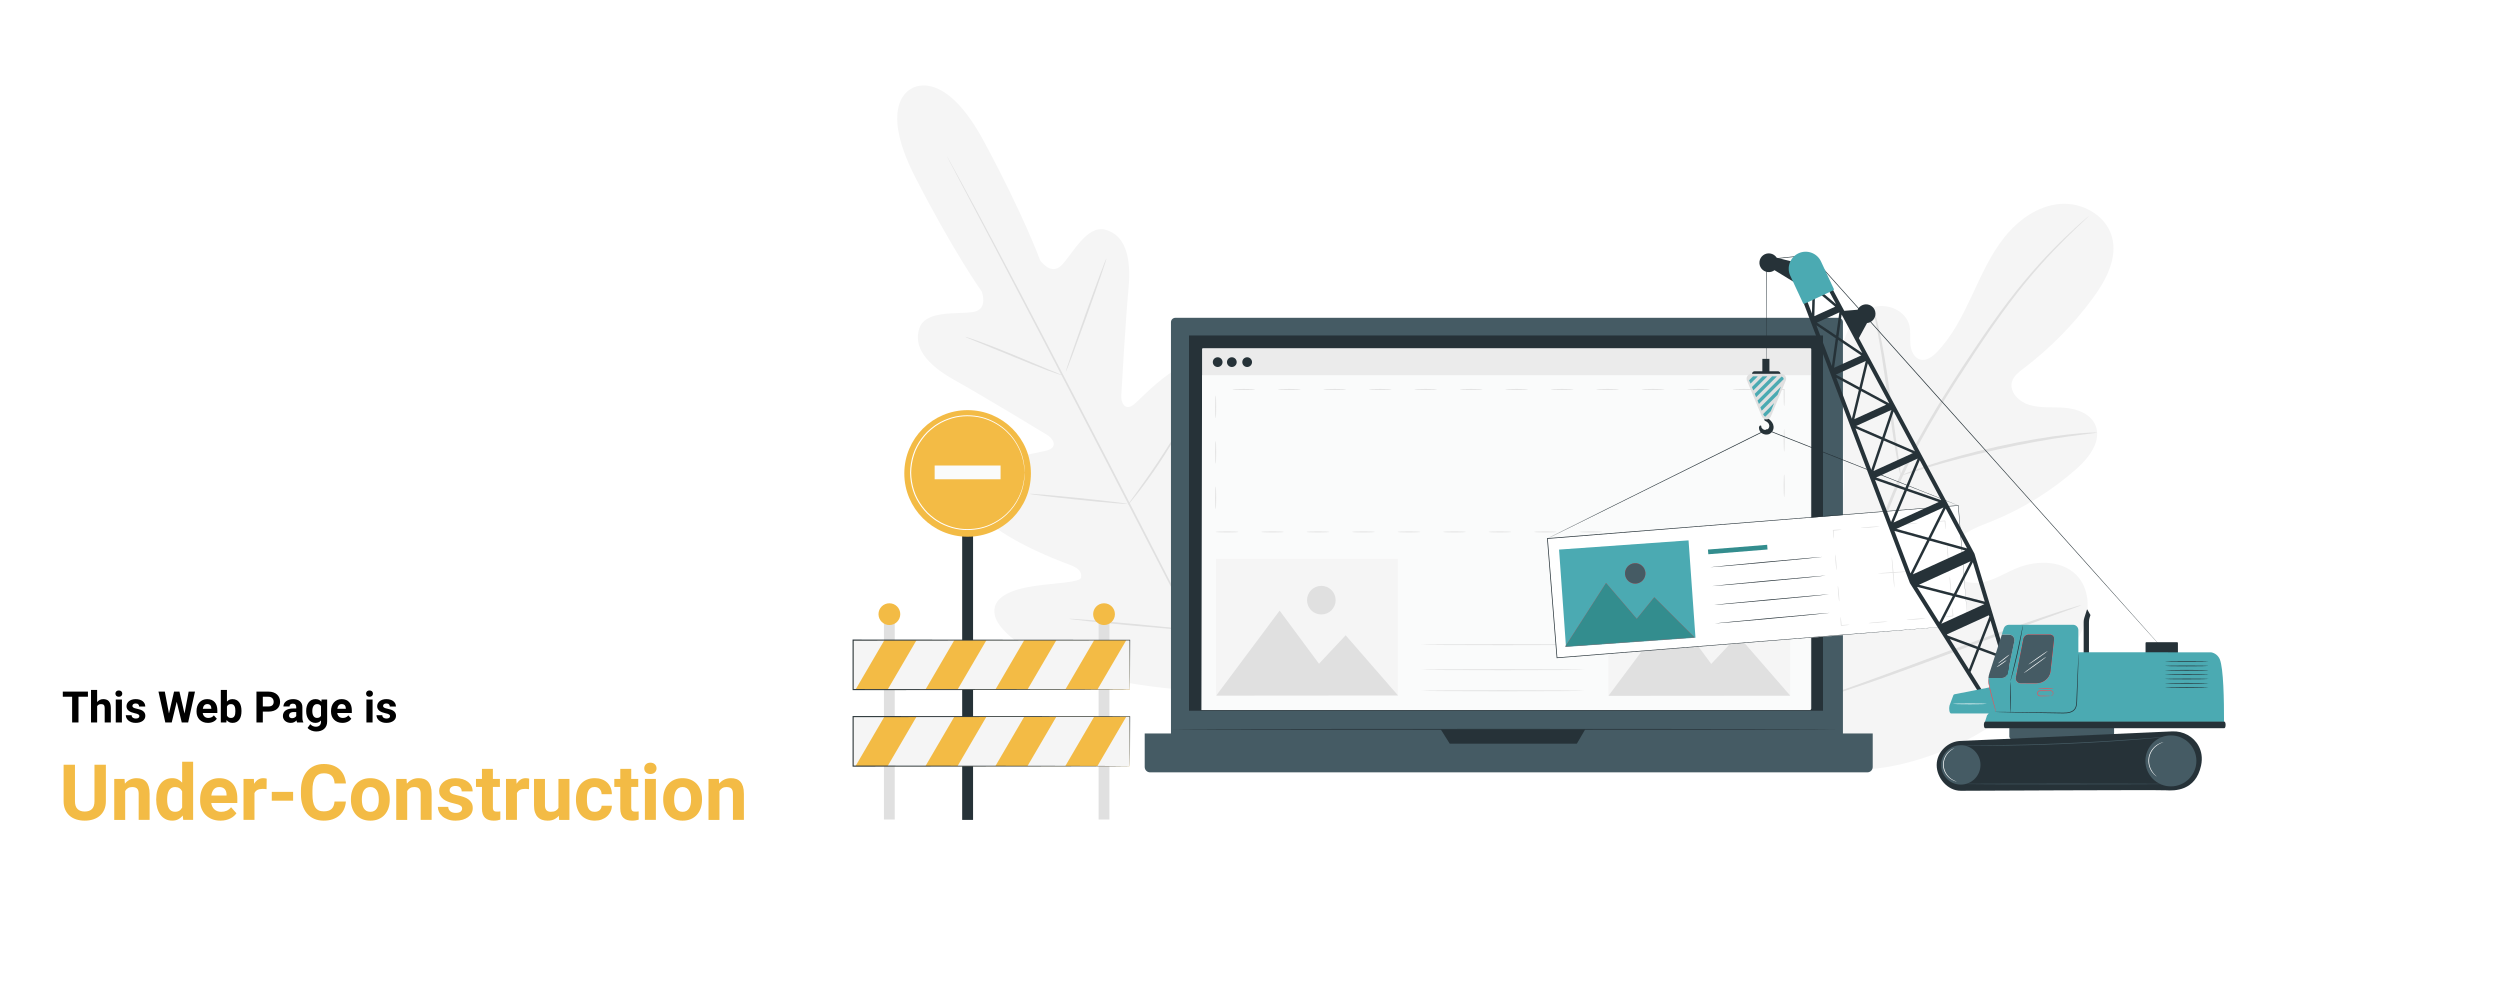 <?xml version="1.0" encoding="utf-8"?>
<!-- Generator: Adobe Illustrator 24.2.1, SVG Export Plug-In . SVG Version: 6.00 Build 0)  -->
<svg version="1.1" id="Layer_1" xmlns="http://www.w3.org/2000/svg" xmlns:xlink="http://www.w3.org/1999/xlink" x="0px" y="0px"
	 viewBox="0 0 8250 3250" style="enable-background:new 0 0 8250 3250;" xml:space="preserve">
<style type="text/css">
	.st0{fill:#FFFFFF;}
	.st1{fill:#F5F5F5;}
	.st2{fill:#E0E0E0;}
	.st3{fill:#455B64;}
	.st4{fill:#263238;}
	.st5{fill:#EBEBEB;}
	.st6{fill:#FAFBFB;}
	.st7{fill:#4BAAB2;}
	.st8{fill:#E7515B;}
	.st9{fill:#338D8E;}
	.st10{clip-path:url(#SVGID_2_);}
	.st11{fill:#F3BB45;}
</style>
<rect class="st0" width="8250" height="3250"/>
<g>
	<g>
		<g>
			<g>
				<g>
					<path class="st1" d="M5930.3,2509.11c-267.72-174.91-337.74-512.86-336.87-818.62c0.14-51.04-7.13-104.61,15.73-150.11
						c22.88-45.48,78.51-77.81,124.82-57.75c38.42,16.65,56.29,60.18,78.6,95.94c29.69,47.59,72.92,86.39,123.13,110.49
						c32.99,15.84,73.48,24.89,104.98,6.22c43.22-25.63,46.52-86.55,44.63-137.26c-3.54-94.5-7.06-188.99-10.59-283.47
						c-1.89-50.69-3.65-102.47,10.62-151.09c14.27-48.62,47.73-94.41,95.55-109.43c47.83-15.01,108.34,10.95,120.07,60.27
						c4.88,20.52,1.34,42.1,3.4,63.1c2.06,21.01,12.59,43.99,32.77,49.24c20.43,5.32,40.27-9.69,54.96-25.01
						c50.75-52.83,84.21-119.89,115.36-186.52c31.15-66.63,61.28-134.78,107.03-192.1c45.75-57.32,110.07-103.62,182.56-109.99
						c72.5-6.37,151.27,36.05,171.84,106.77c20.63,70.92-18.82,144.75-62.41,204.03c-64.66,87.95-141.95,166.36-228.68,231.98
						c-15.63,11.84-32.58,24.64-38.1,43.61c-9.97,34.15,23.11,66.73,56.84,76.8c38.19,11.41,79.08,6.21,118.76,9.64
						c39.68,3.43,83.06,19.53,99.18,56.44c22.38,51.18-19.27,106.86-60.82,143.77c-83.19,73.91-178.97,133.23-281.82,174.58
						c-36.88,14.81-75.76,28.01-105.03,55.15c-29.27,27.16-46,73.29-26.72,108.44c19.3,35.2,66.3,45.17,105.15,36.7
						c38.83-8.45,73.15-30.76,109.95-45.96c68.87-28.47,159.01-26.47,205.52,32.37c30.57,38.68,34.87,93.72,21.49,141.37
						c-13.36,47.65-42.19,89.24-72.98,127.72c-107.61,134.51-247.31,244.46-407.24,305.54
						C6242.1,2543.03,6092.78,2562.87,5930.3,2509.11"/>
				</g>
			</g>
		</g>
	</g>
	<g>
		<g>
			<g>
				<g>
					<g>
						<path class="st2" d="M6003.19,2315.18c40.16-155.54,98.32-322.39,165.15-494.81c16.86-43.04,33.53-85.57,49.95-127.48
							c16.49-41.8,32.84-83.26,51.34-122.82c36.66-79.3,77.95-152.74,119.33-221.23c41.36-68.53,83.1-132.06,122.56-191.17
							c39.61-59.05,77.57-113.4,114.27-161.45c73.13-96.43,141.2-167.07,189.91-213.66c24.31-23.39,43.76-40.9,57.11-52.6
							c6.43-5.56,11.46-9.92,15.26-13.21c3.47-2.93,5.3-4.37,5.41-4.25c0.12,0.12-1.5,1.81-4.77,4.97
							c-3.64,3.46-8.49,8.05-14.64,13.9c-12.92,12.15-31.96,30.08-55.86,53.83c-47.85,47.34-114.93,118.43-187.18,215.08
							c-36.27,48.17-73.82,102.61-113.09,161.77c-39.16,59.27-80.6,122.85-121.66,191.32c-41.06,68.44-82.02,141.71-118.37,220.62
							c-18.34,39.37-34.5,80.47-51.01,122.39c-16.4,41.89-33.04,84.41-49.89,127.43c-66.76,172.29-125.02,338.64-165.53,493.6"/>
					</g>
				</g>
			</g>
		</g>
	</g>
	<g>
		<g>
			<g>
				<g>
					<g>
						<path class="st2" d="M6272.29,1569.62c-0.62,0.12-2.59-7.53-5.63-21.48c-3.1-13.93-6.92-34.22-11.26-59.37
							c-8.74-50.27-18.44-120.1-28.85-197.12c-10.41-77.07-21.07-146.56-30.55-196.55c-4.67-25.01-8.65-45.22-11.59-59.15
							c-2.86-13.96-4.14-21.76-3.52-21.93c0.62-0.16,3.09,7.33,7.04,21.06c4.02,13.69,9.01,33.75,14.51,58.67
							c11.18,49.83,22.93,119.46,33.34,196.59c10.08,76.04,19.18,144.83,26.14,197.38c3.29,23.73,6.09,43.72,8.33,59.76
							C6272.15,1561.62,6272.93,1569.51,6272.29,1569.62z"/>
					</g>
				</g>
			</g>
		</g>
	</g>
	<g>
		<g>
			<g>
				<g>
					<g>
						<path class="st2" d="M6920.45,1427.5c0.04,0.65-9.2,2.01-25.91,3.92c-16.68,2.01-40.84,4.79-70.56,9.18
							c-59.51,8.3-141.32,22.65-230.88,42.43c-89.56,19.95-169.83,41.44-227.44,58.67c-28.89,8.41-52.07,15.85-68.12,20.89
							c-16.04,5.11-25.01,7.64-25.25,7.03c-0.22-0.62,8.36-4.32,24.06-10.51c15.73-6.11,38.66-14.53,67.37-23.8
							c57.28-18.91,137.57-41.5,227.39-61.52c89.83-19.82,172.13-33.19,232.04-39.81c29.93-3.55,54.26-5.34,71.1-6.21
							C6911.09,1426.98,6920.4,1426.84,6920.45,1427.5z"/>
					</g>
				</g>
			</g>
		</g>
	</g>
	<g>
		<g>
			<g>
				<g>
					<g>
						<path class="st2" d="M6010.83,2302.93c-0.29,0.14-1.9-2.54-4.72-7.81c-3.21-6.29-7.13-13.95-11.88-23.24
							c-10.23-20.22-24.27-49.88-41.13-86.74c-33.78-73.71-77.23-176.99-123.64-291.61c-46.44-114.67-88.88-218.22-121.06-292.52
							c-15.76-36.12-28.74-65.82-38.38-87.91c-4.13-9.59-7.53-17.49-10.31-23.98c-2.26-5.52-3.32-8.49-3.02-8.65
							c0.3-0.12,1.9,2.56,4.72,7.83c3.21,6.28,7.13,13.94,11.88,23.22c10.23,20.23,24.27,49.88,41.13,86.74
							c33.78,73.71,77.23,176.99,123.66,291.66c46.42,114.63,88.86,218.17,121.05,292.49c15.78,36.1,28.74,65.82,38.38,87.89
							c4.13,9.59,7.53,17.51,10.31,23.99C6010.07,2299.83,6011.13,2302.79,6010.83,2302.93z"/>
					</g>
				</g>
			</g>
		</g>
	</g>
	<g>
		<g>
			<g>
				<g>
					<g>
						<path class="st2" d="M6868.5,1996.77c0.09,0.31-2.84,1.61-8.49,3.81c-6.7,2.48-14.93,5.52-24.9,9.22
							c-23,8.26-54.06,19.4-91.84,32.95c-77.54,27.85-184.19,67.52-301.98,111.53c-117.83,44.04-224.95,82.77-303.09,109.01
							c-39.07,13.13-70.78,23.44-92.84,30.11c-10.2,3.02-18.61,5.5-25.45,7.54c-5.85,1.62-8.98,2.32-9.07,2.01
							c-0.09-0.31,2.84-1.61,8.49-3.83c6.69-2.46,14.92-5.5,24.9-9.2c23.01-8.26,54.04-19.39,91.82-32.95
							c77.54-27.83,184.21-67.52,302.04-111.54c117.79-44.02,224.9-82.75,303.04-108.99c39.07-13.14,70.78-23.44,92.85-30.12
							c10.2-3.02,18.6-5.52,25.45-7.54C6865.27,1997.15,6868.38,1996.46,6868.5,1996.77z"/>
					</g>
				</g>
			</g>
		</g>
	</g>
</g>
<g>
	<g>
		<path class="st1" d="M3010.03,291.33c0,0-117.79,44.64,11.26,295.47c129.05,250.83,218.28,374.93,218.28,374.93
			s22.94,58.25-26.13,67.48c-49.07,9.23-157.25-7.65-178.92,52.51c-22.48,62.39,22.99,121.03,114.94,172.29
			c91.95,51.26,289.29,170.96,307.09,181.85c17.48,10.69,35.06,37.78,2.64,49.42c-32.42,11.65-275.53,37.85-256.19,152.46
			c19.34,114.61,298.97,215.32,329.32,226.92c30.36,11.6,37.65,24.42,35.23,41.07c-2.41,16.65-84.96,17.76-153.8,28.04
			c-68.84,10.29-146.86,34.28-130.16,99.47c16.7,65.19,182.59,201.71,584.43,239.72l187.35,5.42l101.41-158.61
			c196.34-352.66,177.83-566.71,133.57-617.4s-108.23,0-155.71,50.9c-47.48,50.9-95.15,118.29-110.24,110.85
			c-15.09-7.44-21.53-20.72-13.88-52.3c7.64-31.58,83.08-319.06-0.41-399.93c-83.49-80.87-242.82,104.62-270.78,124.73
			c-27.96,20.12-40.32-9.71-39.23-30.18c1.11-20.84,14.28-251.27,24.13-356.08c9.86-104.81-12.7-175.49-76.85-192.32
			c-61.86-16.23-109.24,82.48-144.64,117.69c-35.41,35.21-70.41-16.7-70.41-16.7s-51.7-143.84-185.29-392.28
			c-133.58-248.45-239.34-174.36-239.34-174.36"/>
	</g>
	<g>
		<g>
			<path class="st2" d="M4065.22,2322.42c-97.39-182.85-265.02-510.74-410.4-791.5c-145.33-280.67-277.15-534.66-373.6-717.98
				c-48.24-91.45-87.31-165.54-114.45-216.99c-13.41-25.46-23.86-45.31-31.08-59.03c-3.41-6.62-6.05-11.74-7.95-15.42
				c-1.76-3.49-2.53-5.35-2.53-5.35s1.12,1.67,3.06,5.07c2.02,3.62,4.83,8.65,8.46,15.15c7.44,13.59,18.22,33.27,32.04,58.51
				c27.77,50.84,67.43,124.69,116.09,216.13c97.39,182.85,229.79,436.56,375.12,717.23c145.38,280.76,312.42,608.93,408.87,792.25"
				/>
		</g>
	</g>
	<g>
		<g>
			<path class="st2" d="M3184.9,1111.43c0.14-0.38,4.79,0.92,13.08,3.6c8.31,2.64,20.2,6.81,34.85,12.09
				c29.28,10.63,69.34,26.34,113.23,44.47c43.22,18.04,82.3,34.35,112.19,46.83c13.51,5.54,24.9,10.21,34.07,13.97
				c8.06,3.26,12.46,5.25,12.33,5.63c-0.13,0.38-4.79-0.88-13.11-3.5c-8.3-2.67-20.2-6.83-34.8-12.27
				c-29.18-10.92-69.02-27.15-112.9-45.28c-43.32-17.72-82.51-33.75-112.48-46.01c-13.54-5.47-24.97-10.09-34.16-13.8
				C3189.14,1113.83,3184.76,1111.81,3184.9,1111.43z"/>
		</g>
	</g>
	<g>
		<g>
			<path class="st2" d="M3517.41,1226c-1.51-0.55,27.24-84.56,64.21-187.63c36.98-103.11,68.18-186.23,69.69-185.68
				c1.51,0.54-27.23,84.54-64.21,187.65C3550.12,1143.4,3518.92,1226.54,3517.41,1226z"/>
		</g>
	</g>
	<g>
		<g>
			<path class="st2" d="M3721.18,1667.15c-0.32-0.25,2.4-4.37,7.57-11.59c5.92-8.16,13.31-18.35,22.09-30.44
				c18.61-25.72,44.17-61.36,70.92-101.7c26.85-40.3,49.88-77.62,66.34-104.77c7.76-12.77,14.29-23.53,19.53-32.15
				c4.65-7.57,7.39-11.67,7.74-11.47c0.35,0.2-1.72,4.66-5.77,12.59c-4.06,7.92-10.13,19.26-17.95,33.11
				c-15.57,27.73-38.12,65.5-65.04,105.92c-26.83,40.46-52.99,75.82-72.47,100.95c-9.8,12.53-17.84,22.58-23.59,29.36
				C3724.81,1663.75,3721.5,1667.39,3721.18,1667.15z"/>
		</g>
	</g>
	<g>
		<g>
			<path class="st2" d="M3397.62,1629.72c0.04-0.4,4.59-0.32,12.8,0.17c9.43,0.72,21.02,1.6,34.68,2.63
				c29.26,2.47,69.63,6.29,114.19,10.87c44.57,4.58,84.88,9.05,114.03,12.57c13.59,1.76,25.11,3.26,34.49,4.47
				c8.13,1.19,12.61,2.03,12.57,2.43c-0.04,0.4-4.59,0.32-12.8-0.18c-9.43-0.72-21.01-1.59-34.68-2.63
				c-29.26-2.47-69.63-6.29-114.21-10.87c-44.56-4.58-84.86-9.04-114.01-12.57c-13.59-1.76-25.11-3.26-34.49-4.48
				C3402.05,1630.96,3397.58,1630.12,3397.62,1629.72z"/>
		</g>
	</g>
	<g>
		<g>
			<path class="st2" d="M3528.04,2042.03c0.04-0.4,5.87-0.24,16.37,0.39c11.58,0.84,26.52,1.92,44.45,3.21
				c37.51,2.96,89.3,7.46,146.46,12.78c57.18,5.32,108.91,10.47,146.32,14.48c17.87,2.04,32.75,3.74,44.28,5.05
				c10.44,1.32,16.2,2.24,16.16,2.64c-0.04,0.4-5.86,0.24-16.37-0.39c-11.58-0.84-26.52-1.91-44.45-3.21
				c-37.51-2.96-89.3-7.46-146.48-12.78c-57.16-5.32-108.89-10.46-146.3-14.47c-17.86-2.04-32.74-3.73-44.28-5.05
				C3533.76,2043.35,3528,2042.43,3528.04,2042.03z"/>
		</g>
	</g>
	<g>
		<g>
			<path class="st2" d="M3932.45,2076.86c-0.33-0.23,2.97-5.54,9.21-14.93c6.87-10.22,15.82-23.54,26.62-39.6
				c22.43-33.46,53.24-79.8,85.81-131.91c32.65-52.08,60.96-99.99,81.22-134.81c9.74-16.72,17.83-30.6,24.02-41.23
				c5.71-9.72,9.04-15,9.39-14.81c0.35,0.19-2.3,5.84-7.41,15.9c-5.1,10.06-12.72,24.49-22.43,42.17
				c-19.36,35.38-47.16,83.71-79.87,135.88c-32.62,52.2-64.02,98.26-87.35,131.16c-11.71,16.42-21.31,29.61-28.16,38.58
				C3936.7,2072.24,3932.78,2077.09,3932.45,2076.86z"/>
		</g>
	</g>
</g>
<g>
	<g>
		<g>
			<g>
				<g>
					<g>
						<g>
							<g>
								<g>
									<g>
										<path class="st3" d="M6067.1,2515.19H3878.76c-8.05,0-14.57-6.52-14.57-14.57V1063.36c0-8.05,6.52-14.57,14.57-14.57
											H6067.1c8.04,0,14.57,6.52,14.57,14.57v1437.26C6081.67,2508.67,6075.14,2515.19,6067.1,2515.19z"/>
									</g>
								</g>
							</g>
						</g>
						<g>
							<g>
								<g>
									<g>
										<path class="st3" d="M6162.2,2548.79H3795.32c-9.83,0-17.8-7.97-17.8-17.8v-110.51h2402.47v110.51
											C6179.99,2540.82,6172.03,2548.79,6162.2,2548.79z"/>
									</g>
								</g>
							</g>
						</g>
						<g>
							<g>
								<g>
									<g>
										<rect x="3923.71" y="1107.05" class="st4" width="2092.23" height="1238.35"/>
									</g>
								</g>
							</g>
						</g>
						<g>
							<g>
								<g>
									<g>
										<polygon class="st4" points="4754.33,2406.73 4784.14,2454.15 5203.64,2454.15 5231.33,2406.73 										"/>
									</g>
								</g>
							</g>
						</g>
					</g>
					<g>
						<g>
							<g>
								<g>
									<g>
										<g>
											<g>
												<g>
													<path class="st5" d="M5973.88,2341.44h-2003.8c-1.81,0-3.27-1.47-3.27-3.27V1152.25c0-1.81,1.47-3.27,3.27-3.27h2003.8
														c1.81,0,3.27,1.47,3.27,3.27v1185.92C5977.15,2339.97,5975.69,2341.44,5973.88,2341.44z"/>
												</g>
											</g>
										</g>
									</g>
								</g>
								<g>
									<g>
										<g>
											<g>
												<g>
													<polygon class="st6" points="5975,2343.18 3964.65,2343.18 3966.81,1238.09 5975,1238.09 													"/>
												</g>
											</g>
										</g>
									</g>
								</g>
								<g>
									<g>
										<g>
											<g>
												<g>
													<path class="st4" d="M4131.69,1195.03c0,8.87-7.19,16.06-16.06,16.06s-16.05-7.19-16.05-16.06
														c0-8.87,7.19-16.05,16.05-16.05S4131.69,1186.16,4131.69,1195.03z"/>
												</g>
											</g>
										</g>
									</g>
								</g>
								<g>
									<g>
										<g>
											<g>
												<g>
													<path class="st4" d="M4034.38,1195.03c0,8.87-7.19,16.06-16.06,16.06c-8.86,0-16.06-7.19-16.06-16.06
														c0-8.87,7.19-16.05,16.06-16.05C4027.19,1178.97,4034.38,1186.16,4034.38,1195.03z"/>
												</g>
											</g>
										</g>
									</g>
								</g>
								<g>
									<g>
										<g>
											<g>
												<g>
													<path class="st4" d="M4081.09,1195.03c0,8.87-7.19,16.06-16.06,16.06c-8.87,0-16.06-7.19-16.06-16.06
														c0-8.87,7.19-16.05,16.06-16.05C4073.9,1178.97,4081.09,1186.16,4081.09,1195.03z"/>
												</g>
											</g>
										</g>
									</g>
								</g>
							</g>
						</g>
					</g>
					<g>
						<g>
							<g>
								<g>
									<path class="st4" d="M6062.61,2406.73c0,0.79-492.17,1.44-1099.16,1.44c-607.2,0-1099.26-0.64-1099.26-1.44
										c0-0.79,492.07-1.44,1099.26-1.44C5570.44,2405.3,6062.61,2405.94,6062.61,2406.73z"/>
								</g>
							</g>
						</g>
					</g>
				</g>
			</g>
		</g>
	</g>
	<g>
		<path class="st2" d="M5228.61,2127.51c0,0.9-120.57,1.63-269.27,1.63c-148.75,0-269.3-0.73-269.3-1.63s120.55-1.63,269.3-1.63
			C5108.04,2125.88,5228.61,2126.61,5228.61,2127.51z"/>
	</g>
	<g>
		<g>
			<g>
				<g>
					<rect x="4013.3" y="1844.31" class="st1" width="599.91" height="450.91"/>
				</g>
			</g>
		</g>
		<g>
			<g>
				<g>
					<polygon class="st2" points="4013.5,2295.48 4222.78,2015.02 4352.73,2190.25 4440.68,2096.43 4613.41,2294.95 					"/>
				</g>
			</g>
		</g>
		<g>
			<g>
				<g>
					<g>
						<g>
							<path class="st2" d="M4407.65,1980.52c0.02,26.09-21.11,47.25-47.19,47.28c-26.09,0.02-47.26-21.11-47.28-47.19
								c-0.02-26.09,21.1-47.26,47.19-47.28C4386.45,1933.3,4407.62,1954.43,4407.65,1980.52z"/>
						</g>
					</g>
				</g>
			</g>
		</g>
	</g>
	<g>
		<g>
			<g>
				<g>
					<rect x="5307.71" y="1844.97" class="st1" width="599.91" height="450.91"/>
				</g>
			</g>
		</g>
		<g>
			<g>
				<g>
					<polygon class="st2" points="5307.91,2296.15 5517.2,2015.68 5647.15,2190.92 5735.1,2097.1 5907.82,2295.61 					"/>
				</g>
			</g>
		</g>
		<g>
			<g>
				<g>
					<g>
						<g>
							<path class="st2" d="M5702.06,1981.18c0.02,26.09-21.11,47.26-47.19,47.28c-26.09,0.02-47.26-21.1-47.28-47.19
								c-0.02-26.09,21.1-47.26,47.19-47.28C5680.87,1933.97,5702.03,1955.09,5702.06,1981.18z"/>
						</g>
					</g>
				</g>
			</g>
		</g>
	</g>
	<g>
		<g>
			<path class="st2" d="M5812.7,1755.36c0-0.45,6.43-0.86,16.81-1.15c10.39-0.3,24.74-0.48,40.59-0.48
				c6.16,0.03,12.1,0.05,17.64,0.08l-1.55,1.55c0.11-11.57,0.31-21.51,0.58-28.56c0.27-7.05,0.6-11.21,0.97-11.21
				s0.7,4.16,0.97,11.21c0.27,7.05,0.48,16.99,0.58,28.56l0.01,1.54l-1.56,0.01c-5.54,0.02-11.48,0.05-17.64,0.08
				c-15.85,0-30.2-0.18-40.59-0.48S5812.7,1755.81,5812.7,1755.36z"/>
		</g>
		<g>
			<path class="st2" d="M5662.61,1755.36c0-0.9,16.8-1.63,37.52-1.63c20.73,0,37.52,0.73,37.52,1.63c0,0.9-16.8,1.63-37.52,1.63
				C5679.41,1756.99,5662.61,1756.26,5662.61,1755.36z"/>
		</g>
		<g>
			<path class="st2" d="M5512.53,1755.36c0-0.9,16.8-1.63,37.52-1.63c20.73,0,37.52,0.73,37.52,1.63c0,0.9-16.8,1.63-37.52,1.63
				C5529.33,1756.99,5512.53,1756.26,5512.53,1755.36z"/>
		</g>
		<g>
			<path class="st2" d="M5362.44,1755.36c0-0.9,16.8-1.63,37.52-1.63c20.73,0,37.52,0.73,37.52,1.63c0,0.9-16.8,1.63-37.52,1.63
				C5379.24,1756.99,5362.44,1756.26,5362.44,1755.36z"/>
		</g>
		<g>
			<path class="st2" d="M5212.35,1755.36c0-0.9,16.8-1.63,37.52-1.63c20.73,0,37.52,0.73,37.52,1.63c0,0.9-16.8,1.63-37.52,1.63
				C5229.16,1756.99,5212.35,1756.26,5212.35,1755.36z"/>
		</g>
		<g>
			<path class="st2" d="M5062.27,1755.36c0-0.9,16.8-1.63,37.52-1.63c20.73,0,37.52,0.73,37.52,1.63c0,0.9-16.8,1.63-37.52,1.63
				C5079.07,1756.99,5062.27,1756.26,5062.27,1755.36z"/>
		</g>
		<g>
			<path class="st2" d="M4912.18,1755.36c0-0.9,16.8-1.63,37.52-1.63c20.73,0,37.52,0.73,37.52,1.63c0,0.9-16.8,1.63-37.52,1.63
				C4928.98,1756.99,4912.18,1756.26,4912.18,1755.36z"/>
		</g>
		<g>
			<path class="st2" d="M4762.1,1755.36c0-0.9,16.8-1.63,37.52-1.63c20.73,0,37.52,0.73,37.52,1.63c0,0.9-16.8,1.63-37.52,1.63
				C4778.9,1756.99,4762.1,1756.26,4762.1,1755.36z"/>
		</g>
		<g>
			<path class="st2" d="M4612.01,1755.36c0-0.9,16.8-1.63,37.52-1.63c20.73,0,37.52,0.73,37.52,1.63c0,0.9-16.8,1.63-37.52,1.63
				C4628.81,1756.99,4612.01,1756.26,4612.01,1755.36z"/>
		</g>
		<g>
			<path class="st2" d="M4461.92,1755.36c0-0.9,16.8-1.63,37.52-1.63c20.73,0,37.52,0.73,37.52,1.63c0,0.9-16.8,1.63-37.52,1.63
				C4478.72,1756.99,4461.92,1756.26,4461.92,1755.36z"/>
		</g>
		<g>
			<path class="st2" d="M4311.84,1755.36c0-0.9,16.8-1.63,37.52-1.63c20.73,0,37.52,0.73,37.52,1.63c0,0.9-16.8,1.63-37.52,1.63
				C4328.64,1756.99,4311.84,1756.26,4311.84,1755.36z"/>
		</g>
		<g>
			<path class="st2" d="M4161.75,1755.36c0-0.9,16.8-1.63,37.52-1.63c20.73,0,37.52,0.73,37.52,1.63c0,0.9-16.8,1.63-37.52,1.63
				C4178.55,1756.99,4161.75,1756.26,4161.75,1755.36z"/>
		</g>
		<g>
			<path class="st2" d="M4011.75,1755.27c0,0,0.03,0,0.04,0.09l-0.04-0.04c0.41-0.88,17.02-1.59,37.43-1.59
				c20.73,0,37.52,0.73,37.52,1.63c0,0.9-16.8,1.63-37.52,1.63c-20.41,0-37.02-0.71-37.43-1.59l-0.04-0.04
				C4011.73,1755.27,4011.75,1755.27,4011.75,1755.27z"/>
		</g>
		<g>
			<path class="st2" d="M4011.75,1605.18c0.9,0,1.63,16.8,1.63,37.52c0,20.73-0.73,37.52-1.63,37.52c-0.9,0-1.63-16.8-1.63-37.52
				C4010.13,1621.98,4010.85,1605.18,4011.75,1605.18z"/>
		</g>
		<g>
			<path class="st2" d="M4011.75,1455.1c0.9,0,1.63,16.8,1.63,37.52c0,20.73-0.73,37.52-1.63,37.52c-0.9,0-1.63-16.8-1.63-37.52
				C4010.13,1471.9,4010.85,1455.1,4011.75,1455.1z"/>
		</g>
		<g>
			<path class="st2" d="M4011.75,1305.01c0.9,0,1.63,16.8,1.63,37.52c0,20.73-0.73,37.52-1.63,37.52c-0.9,0-1.63-16.8-1.63-37.52
				C4010.13,1321.81,4010.85,1305.01,4011.75,1305.01z"/>
		</g>
		<g>
			<path class="st2" d="M4141.96,1285.13c0,0.9-16.8,1.63-37.52,1.63c-20.73,0-37.52-0.73-37.52-1.63s16.8-1.63,37.52-1.63
				C4125.16,1283.5,4141.96,1284.23,4141.96,1285.13z"/>
		</g>
		<g>
			<path class="st2" d="M4292.04,1285.13c0,0.9-16.8,1.63-37.52,1.63c-20.73,0-37.52-0.73-37.52-1.63s16.8-1.63,37.52-1.63
				C4275.24,1283.5,4292.04,1284.23,4292.04,1285.13z"/>
		</g>
		<g>
			<path class="st2" d="M4442.13,1285.13c0,0.9-16.8,1.63-37.52,1.63c-20.73,0-37.52-0.73-37.52-1.63s16.8-1.63,37.52-1.63
				C4425.33,1283.5,4442.13,1284.23,4442.13,1285.13z"/>
		</g>
		<g>
			<path class="st2" d="M4592.22,1285.13c0,0.9-16.8,1.63-37.52,1.63c-20.73,0-37.52-0.73-37.52-1.63s16.8-1.63,37.52-1.63
				C4575.42,1283.5,4592.22,1284.23,4592.22,1285.13z"/>
		</g>
		<g>
			<path class="st2" d="M4742.3,1285.13c0,0.9-16.8,1.63-37.52,1.63c-20.73,0-37.52-0.73-37.52-1.63s16.8-1.63,37.52-1.63
				C4725.5,1283.5,4742.3,1284.23,4742.3,1285.13z"/>
		</g>
		<g>
			<path class="st2" d="M4892.39,1285.13c0,0.9-16.8,1.63-37.52,1.63c-20.73,0-37.52-0.73-37.52-1.63s16.8-1.63,37.52-1.63
				C4875.59,1283.5,4892.39,1284.23,4892.39,1285.13z"/>
		</g>
		<g>
			<path class="st2" d="M5042.48,1285.13c0,0.9-16.8,1.63-37.52,1.63c-20.73,0-37.52-0.73-37.52-1.63s16.8-1.63,37.52-1.63
				C5025.67,1283.5,5042.48,1284.23,5042.48,1285.13z"/>
		</g>
		<g>
			<path class="st2" d="M5192.56,1285.13c0,0.9-16.8,1.63-37.52,1.63c-20.73,0-37.52-0.73-37.52-1.63s16.8-1.63,37.52-1.63
				C5175.76,1283.5,5192.56,1284.23,5192.56,1285.13z"/>
		</g>
		<g>
			<path class="st2" d="M5342.65,1285.13c0,0.9-16.8,1.63-37.52,1.63c-20.73,0-37.52-0.73-37.52-1.63s16.8-1.63,37.52-1.63
				C5325.85,1283.5,5342.65,1284.23,5342.65,1285.13z"/>
		</g>
		<g>
			<path class="st2" d="M5492.73,1285.13c0,0.9-16.8,1.63-37.52,1.63c-20.73,0-37.52-0.73-37.52-1.63s16.8-1.63,37.52-1.63
				C5475.93,1283.5,5492.73,1284.23,5492.73,1285.13z"/>
		</g>
		<g>
			<path class="st2" d="M5642.82,1285.13c0,0.9-16.8,1.63-37.52,1.63c-20.73,0-37.52-0.73-37.52-1.63s16.8-1.63,37.52-1.63
				C5626.02,1283.5,5642.82,1284.23,5642.82,1285.13z"/>
		</g>
		<g>
			<path class="st2" d="M5792.91,1285.13c0,0.9-16.8,1.63-37.52,1.63c-20.73,0-37.52-0.73-37.52-1.63s16.8-1.63,37.52-1.63
				C5776.11,1283.5,5792.91,1284.23,5792.91,1285.13z"/>
		</g>
		<g>
			<path class="st2" d="M5887.74,1340.38c-0.9,0-1.63-16.8-1.63-37.52c0.07-6.25,0.13-12.14,0.2-17.73l1.43,1.43
				c-11.82-0.28-19.79-0.81-19.79-1.43s7.97-1.16,19.79-1.43l1.42-0.03l0.02,1.47c0.06,5.59,0.13,11.48,0.19,17.73
				C5889.37,1323.58,5888.64,1340.38,5887.74,1340.38z"/>
		</g>
		<g>
			<path class="st2" d="M5887.74,1490.46c-0.9,0-1.63-16.8-1.63-37.52c0-20.73,0.73-37.52,1.63-37.52c0.9,0,1.63,16.8,1.63,37.52
				C5889.37,1473.66,5888.64,1490.46,5887.74,1490.46z"/>
		</g>
		<g>
			<path class="st2" d="M5887.74,1640.55c-0.9,0-1.63-16.8-1.63-37.52c0-20.73,0.73-37.52,1.63-37.52c0.9,0,1.63,16.8,1.63,37.52
				C5889.37,1623.75,5888.64,1640.55,5887.74,1640.55z"/>
		</g>
	</g>
	<g>
		<path class="st2" d="M5228.61,2279.56c0,0.9-120.57,1.63-269.27,1.63c-148.75,0-269.3-0.73-269.3-1.63
			c0-0.9,120.55-1.63,269.3-1.63C5108.04,2277.93,5228.61,2278.66,5228.61,2279.56z"/>
	</g>
	<g>
		<path class="st2" d="M5228.61,2209.99c0,0.9-120.57,1.63-269.27,1.63c-148.75,0-269.3-0.73-269.3-1.63
			c0-0.9,120.55-1.63,269.3-1.63C5108.04,2208.36,5228.61,2209.09,5228.61,2209.99z"/>
	</g>
</g>
<g>
	<g>
		<g>
			<g>
				<g>
					
						<rect x="5120.12" y="1721.97" transform="matrix(0.997 -0.08 0.08 0.997 -135.097 470.722)" class="st0" width="1360.25" height="394.89"/>
					<g>
						<path class="st4" d="M6494,2061.75c-0.47-5.7-11.97-145.5-32.38-393.56l0.81,0.69c-314.7,25.39-805.6,65-1355.76,109.39
							l-0.08,0.01l1.1-1.3c10.91,135.88,21.52,268.13,31.6,393.63l-1.26-1.07c388.59-31.01,727.42-58.04,969.14-77.33
							C6348.88,2073.18,6488.31,2062.2,6494,2061.75c0,0-2.21,0.23-6.61,0.61c-4.44,0.37-11,0.93-19.61,1.65
							c-17.33,1.43-42.91,3.53-76.01,6.26c-66.36,5.41-162.89,13.28-283.7,23.13c-241.9,19.57-580.98,47.01-969.86,78.47l-1.17,0.09
							l-0.09-1.17c-10.09-125.49-20.73-257.75-31.66-393.62l-0.1-1.2l1.2-0.1l0.08-0.01c550.2-44.03,1041.12-83.31,1355.84-108.49
							l0.76-0.06l0.06,0.75C6482.59,1916.21,6493.56,2056.06,6494,2061.75z"/>
					</g>
				</g>
				<g>
					<g>
						<g>
							<g>
								
									<rect x="5153.03" y="1797.25" transform="matrix(0.998 -0.071 0.071 0.998 -125.433 385.828)" class="st7" width="428.17" height="321.82"/>
							</g>
						</g>
					</g>
					<g>
						<g>
							<g>
								<g>
									<g>
										<path class="st2" d="M6103.77,2061.62c0.06,0.66-12.27,2.24-27.53,3.53c-2.6-2.19-0.72-0.62-1.3-1.11l0-0.01l0-0.02
											l0-0.04l-0.01-0.09l-0.02-0.18l-0.03-0.36l-0.06-0.71l-0.11-1.4c-0.07-0.93-0.14-1.84-0.21-2.75
											c-0.12-1.77-0.25-3.49-0.37-5.19c-0.17-3.03-0.33-5.96-0.48-8.8c-0.21-5.02-0.17-8.14,0.17-8.16
											c0.33-0.03,0.89,3.04,1.53,8.02c0.32,2.83,0.66,5.75,1,8.76c0.17,1.7,0.33,3.42,0.51,5.18c0.08,0.91,0.17,1.82,0.25,2.74
											l0.12,1.4l0.06,0.71l0.03,0.36l0.02,0.18l0.01,0.09l0,0.04l0,0.02l0,0.01c-0.58-0.49,1.3,1.1-1.3-1.09
											C6091.3,2061.47,6103.71,2060.96,6103.77,2061.62z"/>
									</g>
									<g>
										<path class="st2" d="M6229.19,2051.03c0.06,0.66-13.94,2.38-31.25,3.85c-17.32,1.46-31.4,2.11-31.46,1.45
											c-0.06-0.66,13.94-2.38,31.26-3.85C6215.05,2051.02,6229.14,2050.37,6229.19,2051.03z"/>
									</g>
									<g>
										<path class="st2" d="M6354.61,2040.44c0.06,0.66-13.94,2.38-31.25,3.85c-17.32,1.46-31.4,2.11-31.46,1.45
											c-0.06-0.66,13.94-2.38,31.26-3.85C6340.47,2040.43,6354.56,2039.78,6354.61,2040.44z"/>
									</g>
									<g>
										<path class="st2" d="M6442.62,2005.18c0.66-0.06,2.24,12.27,3.53,27.53c-2.19,2.6-0.61,0.72-1.11,1.3l-0.01,0l-0.02,0
											l-0.04,0l-0.09,0.01l-0.18,0.02l-0.36,0.03l-0.71,0.06l-1.4,0.11c-0.92,0.07-1.84,0.14-2.75,0.21
											c-1.77,0.13-3.49,0.25-5.19,0.37c-3.03,0.17-5.96,0.33-8.8,0.48c-5.02,0.21-8.14,0.17-8.16-0.16
											c-0.03-0.33,3.04-0.89,8.02-1.53c2.83-0.32,5.75-0.66,8.76-1c1.7-0.17,3.42-0.34,5.18-0.51c0.9-0.08,1.82-0.17,2.74-0.25
											l1.4-0.12l0.71-0.06l0.36-0.03l0.18-0.02l0.09-0.01l0.04,0l0.02,0l0.01,0c-0.49,0.58,1.1-1.3-1.09,1.3
											C6442.47,2017.65,6441.96,2005.24,6442.62,2005.18z"/>
									</g>
									<g>
										<path class="st2" d="M6433.88,1901.73c0.66-0.06,2.18,11.48,3.38,25.76c1.21,14.29,1.65,25.91,0.98,25.96
											c-0.66,0.06-2.18-11.48-3.38-25.76C6433.66,1913.41,6433.22,1901.79,6433.88,1901.73z"/>
									</g>
									<g>
										<path class="st2" d="M6425.15,1798.28c0.66-0.06,2.18,11.48,3.38,25.76c1.21,14.29,1.65,25.91,0.98,25.97
											c-0.66,0.06-2.18-11.48-3.38-25.76C6424.93,1809.96,6424.49,1798.34,6425.15,1798.28z"/>
									</g>
									<g>
										<path class="st2" d="M6390.82,1721.26c-0.06-0.66,12.27-2.24,27.53-3.53c2.6,2.2,0.72,0.62,1.3,1.11l0,0.01l0,0.02l0,0.04
											l0.01,0.09l0.02,0.18l0.03,0.36l0.06,0.71l0.11,1.4c0.07,0.93,0.14,1.84,0.21,2.75c0.13,1.77,0.25,3.49,0.37,5.19
											c0.17,3.03,0.33,5.96,0.48,8.8c0.21,5.02,0.17,8.14-0.17,8.16c-0.33,0.03-0.89-3.04-1.53-8.02
											c-0.32-2.83-0.65-5.75-1-8.76c-0.17-1.7-0.34-3.42-0.51-5.18c-0.08-0.91-0.17-1.82-0.25-2.74l-0.12-1.4l-0.06-0.71
											l-0.03-0.36l-0.02-0.18l-0.01-0.09l0-0.04l0-0.02l0-0.01c0.58,0.49-1.3-1.1,1.3,1.09
											C6403.29,1721.41,6390.88,1721.92,6390.82,1721.26z"/>
									</g>
									<g>
										<path class="st2" d="M6265.4,1731.85c-0.06-0.66,13.94-2.39,31.25-3.85c17.32-1.46,31.4-2.11,31.46-1.45
											c0.06,0.66-13.94,2.38-31.26,3.85C6279.54,1731.86,6265.45,1732.51,6265.4,1731.85z"/>
									</g>
									<g>
										<path class="st2" d="M6139.98,1742.44c-0.06-0.66,13.94-2.38,31.25-3.85c17.32-1.46,31.4-2.11,31.46-1.45
											c0.06,0.66-13.94,2.38-31.26,3.85C6154.12,1742.46,6140.03,1743.1,6139.98,1742.44z"/>
									</g>
									<g>
										<path class="st2" d="M6051.97,1777.7c-0.66,0.06-2.24-12.27-3.53-27.53c2.19-2.6,0.61-0.72,1.11-1.3l0.01,0l0.02,0l0.04,0
											l0.09-0.01l0.18-0.01l0.36-0.03l0.71-0.06l1.4-0.11c0.92-0.07,1.84-0.14,2.75-0.21c1.77-0.13,3.49-0.25,5.19-0.37
											c3.03-0.17,5.96-0.33,8.8-0.48c5.02-0.21,8.14-0.17,8.16,0.16c0.03,0.33-3.04,0.89-8.02,1.53c-2.83,0.32-5.75,0.65-8.76,1
											c-1.7,0.17-3.42,0.34-5.18,0.51c-0.9,0.08-1.82,0.17-2.74,0.25l-1.4,0.12l-0.71,0.06l-0.36,0.03l-0.18,0.02l-0.09,0.01
											l-0.04,0l-0.02,0l-0.01,0c0.49-0.58-1.1,1.3,1.09-1.3C6052.12,1765.23,6052.63,1777.65,6051.97,1777.7z"/>
									</g>
									<g>
										<path class="st2" d="M6060.7,1881.15c-0.66,0.06-2.18-11.48-3.38-25.76c-1.21-14.29-1.65-25.91-0.98-25.96
											c0.66-0.06,2.18,11.48,3.38,25.76C6060.92,1869.47,6061.36,1881.09,6060.7,1881.15z"/>
									</g>
									<g>
										<path class="st2" d="M6069.44,1984.6c-0.66,0.06-2.18-11.48-3.38-25.76c-1.21-14.29-1.65-25.91-0.98-25.96
											c0.66-0.06,2.18,11.48,3.38,25.76C6069.66,1972.92,6070.1,1984.54,6069.44,1984.6z"/>
									</g>
								</g>
							</g>
						</g>
					</g>
					<g>
						<g>
							<g>
								<polygon class="st8" points="5164.99,2133.86 5299.96,1923.71 5401.25,2041.97 5459.17,1970.78 5592.08,2103.47 								"/>
							</g>
						</g>
					</g>
					<g>
						<g>
							<g>
								<g>
									<g>
										<path class="st8" d="M5429.85,1889.9c1.32,18.57-12.66,34.7-31.24,36.02c-18.57,1.32-34.7-12.66-36.02-31.24
											c-1.32-18.57,12.66-34.7,31.24-36.02C5412.4,1857.34,5428.53,1871.33,5429.85,1889.9z"/>
									</g>
								</g>
							</g>
						</g>
					</g>
					<g>
						<g>
							<g>
								<polygon class="st9" points="5164.99,2133.86 5299.96,1923.71 5401.25,2041.97 5459.17,1970.78 5592.08,2103.47 								"/>
							</g>
						</g>
					</g>
					<g>
						<g>
							<g>
								<g>
									<g>
										<path class="st3" d="M5429.85,1889.9c1.32,18.57-12.66,34.7-31.24,36.02c-18.57,1.32-34.7-12.66-36.02-31.24
											c-1.32-18.57,12.66-34.7,31.24-36.02C5412.4,1857.34,5428.53,1871.33,5429.85,1889.9z"/>
									</g>
								</g>
							</g>
						</g>
					</g>
				</g>
				<g>
					<g>
						<path class="st4" d="M6014.53,1837.77c0.06,0.66-82.97,8.87-185.43,18.32c-102.49,9.46-185.6,16.59-185.67,15.93
							c-0.06-0.66,82.95-8.86,185.44-18.33C5931.34,1844.24,6014.47,1837.11,6014.53,1837.77z"/>
					</g>
					<g>
						<path class="st4" d="M6025.27,1899.52c0.06,0.66-83.89,8.95-187.49,18.51c-103.63,9.57-187.67,16.78-187.73,16.12
							c-0.06-0.66,83.87-8.95,187.51-18.52C5941.16,1906.08,6025.21,1898.86,6025.27,1899.52z"/>
					</g>
					<g>
						<path class="st4" d="M6036.01,1961.28c0.06,0.66-84.79,9.03-189.5,18.7c-104.74,9.67-189.67,16.97-189.73,16.3
							c-0.06-0.66,84.77-9.03,189.51-18.7C5951,1967.91,6035.95,1960.61,6036.01,1961.28z"/>
					</g>
					<g>
						<path class="st4" d="M6038.23,2022.5c0.06,0.66-84.89,9.04-189.72,18.72c-104.87,9.68-189.9,16.99-189.96,16.33
							c-0.06-0.66,84.87-9.04,189.74-18.72C5953.12,2029.15,6038.17,2021.84,6038.23,2022.5z"/>
					</g>
					
						<rect x="5635.46" y="1804.74" transform="matrix(0.997 -0.08 0.08 0.997 -126.749 465.025)" class="st9" width="195.98" height="15.55"/>
				</g>
			</g>
			<g>
				<g>
					<path class="st2" d="M6251.64,1939.75c-0.66,0.06-3.18-22.74-5.61-50.91c-2.44-28.18-3.88-51.07-3.22-51.13
						c0.66-0.06,3.18,22.74,5.62,50.92C6250.86,1916.81,6252.3,1939.7,6251.64,1939.75z"/>
				</g>
				<g>
					<path class="st2" d="M6294.36,1886.29c0.04,0.66-21.9,2.59-48.99,4.31c-27.11,1.72-49.11,2.57-49.15,1.91
						c-0.04-0.66,21.89-2.59,49-4.31C6272.31,1886.48,6294.32,1885.63,6294.36,1886.29z"/>
				</g>
			</g>
		</g>
		<g>
			<path class="st4" d="M6462.38,1668.13c0,0-1.11-0.36-3.25-1.16c-2.19-0.84-5.35-2.04-9.46-3.62c-8.37-3.25-20.62-8.01-36.4-14.15
				c-31.68-12.42-77.52-30.4-134.44-52.72c-113.9-44.89-272.09-107.25-449.56-177.2l0.97-0.04c-18.11,8.99-37.4,18.57-56.89,28.24
				c-184.06,91.19-350.67,173.73-471.33,233.51c-60.32,29.75-109.14,53.84-142.95,70.52c-16.86,8.26-29.96,14.67-38.92,19.06
				c-4.42,2.13-7.8,3.77-10.15,4.9c-2.29,1.09-3.49,1.6-3.49,1.6s1.13-0.65,3.39-1.82c2.32-1.18,5.67-2.89,10.04-5.12
				c8.91-4.48,21.95-11.04,38.72-19.47c33.73-16.84,82.44-41.16,142.61-71.2c120.58-59.94,287.08-142.71,471.02-234.14
				c19.49-9.67,38.78-19.24,56.9-28.23l0.48-0.24l0.5,0.2c177.35,70.23,335.45,132.84,449.28,177.91
				c56.81,22.61,102.55,40.82,134.17,53.41c15.72,6.31,27.91,11.2,36.24,14.55c4.08,1.67,7.21,2.94,9.38,3.83
				C6461.32,1667.63,6462.38,1668.13,6462.38,1668.13z"/>
		</g>
	</g>
	<g>
		<path class="st4" d="M6186.3,1022.43c-7.09-15.55-25.44-22.42-40.99-15.33c-6.94,3.16-12.14,8.58-15.15,14.99l-48.31,3.99
			l48.83,96.25l30.58-56.29c3.27-0.33,6.55-1.17,9.71-2.61C6186.52,1056.34,6193.39,1037.99,6186.3,1022.43z"/>
	</g>
	<path class="st4" d="M5907.55,882.98l31.52-13.44l-76.03-19.15c-4.73-7.38-12.53-12.72-21.89-13.99
		c-16.93-2.3-32.53,9.57-34.82,26.51c-2.3,16.94,9.57,32.53,26.51,34.82c8.53,1.16,16.72-1.29,23.04-6.16l72.21,44.17
		L5907.55,882.98z"/>
	<g>
		<path class="st4" d="M6516.01,1827.86l-0.19-0.64l-521.63-972.51l-2.94-5.5l-82.21,37.45l393.46,1037.01l0.23,0.62L6537,2296.78
			l4.74-0.7l5.4-0.8l4.25-0.63l-48.46-77.06l28.3-72.97l75.02,27.77l33.04,109.3l3.93-0.58l5-0.74l4.38-0.65L6516.01,1827.86z
			 M6549.73,1985.44l-93.64-24.06l54.32-106.04L6549.73,1985.44z M6447.82,1959.26l-115.17-29.59l169.99-77.44L6447.82,1959.26z
			 M6491.31,1809.7l-119.64-33.06l49.08-98.49L6491.31,1809.7z M6363.49,1774.38l-105.33-29.11l155.03-70.63L6363.49,1774.38z
			 M6406.05,1650.74l-110.25-38.43l39.31-93.82L6406.05,1650.74z M6287.92,1609.56l-96.84-33.76l137.17-62.49L6287.92,1609.56z
			 M6319.51,1489.39l-100.36-43.35l29.72-88.36L6319.51,1489.39z M6211.48,1442.74l-85.93-37.12l116.23-52.95L6211.48,1442.74z
			 M6234.47,1330.85l-0.58,0.26l-90.27-48.8l20.07-83.41L6234.47,1330.85z M6145.6,1165.17l-78.74-52.88l10.43-74.47L6145.6,1165.17
			z M6059.18,1107.13l-63.3-42.51l73.97-33.7L6059.18,1107.13z M5992.12,879.01l66.84,124.62l-68.75-57.91L5992.12,879.01z
			 M5979.34,1034.41l-48.49-127.8l50.92,42.89L5979.34,1034.41z M5982.07,938.87l-54.58-45.98l56.64-25.8L5982.07,938.87z
			 M5989.9,956.35l66.13,55.71l-68.62,31.26L5989.9,956.35z M5994.17,1073.49l63.73,42.8l-12.8,91.41L5994.17,1073.49z
			 M6065.58,1121.45l76.57,51.42l-89.48,40.76L6065.58,1121.45z M6156.98,1191.26l-20.92,86.96l-77.73-42.02L6156.98,1191.26z
			 M6059.79,1246.45l74.25,40.14l-22.9,95.19L6059.79,1246.45z M6141.61,1290.68l82.79,44.75l-105.08,47.87L6141.61,1290.68z
			 M6123.25,1413.7l85.57,36.96l-33.62,99.96L6123.25,1413.7z M6216.48,1453.96l95.91,41.42l-129.71,59.09L6216.48,1453.96z
			 M6187.64,1583.41l97.06,33.84l-44.2,105.49L6187.64,1583.41z M6292.58,1620l105.01,36.61l-148.74,67.76L6292.58,1620z
			 M6251.65,1752.11l108.06,29.86l-54.92,110.21L6251.65,1752.11z M6367.88,1784.23l117.44,32.45l-172.85,78.75L6367.88,1784.23z
			 M6326.21,1936.61l117.73,30.24l-44.31,86.5L6326.21,1936.61z M6452.2,1968.97l96.21,24.72l-142.01,64.7L6452.2,1968.97z
			 M6497.41,2208.82l-62.89-99.99l88.9,32.91L6497.41,2208.82z M6526.43,2133.98l-99.18-36.72l-2.41-3.84l138.47-63.08l1.45,4.8
			L6526.43,2133.98z M6534.23,2136.87l34.43-88.79l34.56,114.33L6534.23,2136.87z"/>
		<g>
			<path class="st4" d="M5828.92,1314.86c0,0-0.1-2.79-0.14-8.21c-0.03-5.47-0.08-13.52-0.14-24.04
				c-0.06-21.15-0.15-52.19-0.26-91.96c-0.1-79.64-0.24-194.22-0.41-334.15l0-0.86l0.85-0.09c45.58-4.79,94.78-9.96,146.41-15.39
				l0.53-0.06l0.36,0.4c111.36,124.47,241.97,270.45,381.02,425.87c216.6,242.43,412.65,461.86,554.59,620.74
				c70.85,79.48,128.19,143.8,167.86,188.29c19.76,22.24,35.1,39.52,45.54,51.27c5.17,5.86,9.11,10.33,11.8,13.37
				c2.65,3.02,3.96,4.61,3.96,4.61s-1.43-1.48-4.14-4.45c-2.73-3.01-6.73-7.43-11.98-13.22c-10.52-11.69-25.98-28.86-45.88-50.97
				c-39.8-44.37-97.33-108.52-168.43-187.78c-142.08-158.75-338.31-378.02-555.12-620.27c-138.97-155.49-269.5-301.55-380.79-426.07
				l0.89,0.34c-51.64,5.36-100.84,10.46-146.43,15.19l0.85-0.95c-0.17,139.93-0.31,254.51-0.41,334.15
				c-0.11,39.77-0.2,70.81-0.26,91.96c-0.06,10.52-0.11,18.57-0.14,24.04C5829.01,1312.07,5828.92,1314.86,5828.92,1314.86z"/>
		</g>
		<g>
			<path class="st4" d="M5838.72,1234.44h-22.61c-0.21,0-0.38-0.17-0.38-0.38v-49.36c0-0.21,0.17-0.38,0.38-0.38h22.61
				c0.21,0,0.38,0.17,0.38,0.38v49.36C5839.11,1234.27,5838.93,1234.44,5838.72,1234.44z"/>
			<path class="st4" d="M5867.08,1242.21h-76.77c-4.72,0-8.55-3.83-8.55-8.55l0,0c0-4.72,3.83-8.55,8.55-8.55h76.77
				c4.72,0,8.55,3.83,8.55,8.55l0,0C5875.63,1238.38,5871.8,1242.21,5867.08,1242.21z"/>
			<path class="st4" d="M5834.3,1379.54l-0.29-10.95l-11.27,4.8c-0.44,4.03-0.5,8.11-0.19,12.15c0.05,0.66,0.12,1.33,0.44,1.9
				c0.55,0.99,1.69,1.45,2.73,1.89c4.84,2.06,9.33,5.44,11.62,10.17c2.29,4.73,2.68,15.01-7.64,18.66
				c-9.08,3.21-17.13-5.3-17.24-9.24c-0.05-1.87-0.02-4.55-2.61-4.8c-3.76-0.37-5.37,5.09-5.26,7.96
				c0.61,16.6,16.2,21.87,22.84,22.1c4.48,0.16,9.05-0.56,12.91-2.79c6.25-3.6,10.9-10.02,12.13-17.13
				C5856.22,1392.65,5833.11,1380.93,5834.3,1379.54z"/>
			<path class="st2" d="M5843.96,1374.11l49.06-118.08c4.44-10.68-3.41-22.44-14.98-22.44h-49.06h-49.06
				c-11.56,0-19.41,11.76-14.98,22.44l49.06,118.08C5819.55,1387.44,5838.43,1387.44,5843.96,1374.11z"/>
			<g>
				<path class="st7" d="M5784.92,1241.96l-12.68,12.68c0.12,0.48,0.02,0.97,0.22,1.44l4.15,9.98l24.1-24.1H5784.92z"/>
				<polygon class="st7" points="5832.3,1241.96 5816.51,1241.96 5781.25,1277.22 5785.88,1288.38 				"/>
				<polygon class="st7" points="5866.02,1302.98 5877.24,1275.97 5809.06,1344.16 5813.69,1355.31 				"/>
				<path class="st7" d="M5854.8,1330l-36.47,36.47l1.24,2.97c1.16,2.79,3.29,4.73,5.93,5.65l18.08-18.08L5854.8,1330z"/>
				<polygon class="st7" points="5863.88,1241.96 5848.09,1241.96 5790.52,1299.53 5795.15,1310.69 				"/>
				<path class="st7" d="M5886.26,1251.17c-0.16-1.63-0.72-3.22-1.68-4.66c-1.35-2.03-3.38-3.17-5.61-3.83l-79.17,79.17l4.63,11.16
					L5886.26,1251.17z"/>
			</g>
		</g>
		<g>
			<path class="st4" d="M7187.14,2169.01h-106.81v-47.17c0-1.46,1.18-2.64,2.64-2.64h101.53c1.46,0,2.64,1.18,2.64,2.64V2169.01z"/>
			<g>
				<path class="st4" d="M6893.6,2156.63h-17.51v-104.15c0-4.62,0.72-9.21,2.14-13.61l8.79-27.26c0.17-0.53,0.89-0.6,1.16-0.12
					l10.34,18.26l-2.73,8.46c-1.45,4.51-2.2,9.21-2.2,13.95V2156.63z"/>
			</g>
			<path class="st7" d="M7325.29,2175.6c-5.01-12.02-15.77-20.66-28.59-22.95l-438.13-0.21v-72.96c0-9.8-7.94-17.74-17.74-17.74
				h-211.68c-7.71,0-14.53,4.97-16.89,12.31l-6.32,20.06h23.55c5.51,0,10.66,2.39,14.13,6.55c3.48,4.16,4.83,9.56,3.72,14.82
				l-22.67,107.42c-1.74,8.23-9.25,14.2-17.86,14.2h-44.99c-0.56,6.83-0.22,13.73,1.23,20.49l2.5,10.73l-115.92,22.8
				c-1.89,0.37-3.38,1.83-3.79,3.71l-10.9,29.3c-0.64,1.14-1.16,2.58-1.57,4.21l-0.06,0.15h0.01c-2.35,9.69-0.62,25.87,5.22,25.87
				h124.19l-5.44,6.1l-6.99,21.8h788.99C7339.48,2311.58,7337.61,2205.19,7325.29,2175.6z M6778.55,2108.96l-11.67,105.5
				c-0.15,1.34-0.35,2.67-0.61,3.98c-4.24,21.51-24.21,36.32-46.13,36.3l-52.02-0.06c-10.21-0.01-17.81-9.45-15.64-19.43
				l24.48-126.91c1.7-8.24,9.02-14.22,17.42-14.22h70.88c3.8,0,7.43,1.62,9.96,4.45
				C6777.76,2101.39,6778.97,2105.18,6778.55,2108.96z"/>
			<g>
				<path class="st3" d="M6972.52,2434.85l-335.71,4.7c-2.18,0-6.05-6.47-6.05-8.65v-37.48c0-2.18,1.77-3.95,3.95-3.95h337.81
					c2.18,0,3.95,1.77,3.95,3.95v37.48C6976.47,2433.08,6974.7,2434.85,6972.52,2434.85z"/>
			</g>
			<g>
				<defs>
					<path id="SVGID_1_" d="M6778.55,2108.93l-11.67,105.5c-0.15,1.34-0.35,2.67-0.61,3.98c-4.24,21.51-24.21,36.32-46.13,36.3
						l-52.02-0.06c-10.21-0.01-17.81-9.45-15.64-19.43l24.48-126.91c1.7-8.24,9.02-14.22,17.42-14.22h70.88
						c3.8,0,7.43,1.62,9.96,4.45C6777.76,2101.37,6778.97,2105.16,6778.55,2108.93z"/>
				</defs>
				<use xlink:href="#SVGID_1_"  style="overflow:visible;fill:#E7515B;"/>
				<clipPath id="SVGID_2_">
					<use xlink:href="#SVGID_1_"  style="overflow:visible;"/>
				</clipPath>
				<g class="st10">
					<g>
						<path class="st8" d="M7339.59,2391.39c0.19-3.25-0.16-6.95-1.09-8.46h-787.06c-0.92,1.51-1.28,5.21-1.09,8.46H7339.59z"/>
						<g>
							<defs>
								<path id="SVGID_3_" d="M6612.25,2074.02l-47.39,147.2c-3.78,11.75-4.41,24.28-1.81,36.35l20.27,94.1h128.45h146.79v-272.21
									c0-9.8-7.94-17.74-17.74-17.74h-211.68C6621.44,2061.72,6614.61,2066.69,6612.25,2074.02z"/>
							</defs>
							<use xlink:href="#SVGID_3_"  style="overflow:visible;fill:#E7515B;"/>
							<clipPath id="SVGID_4_">
								<use xlink:href="#SVGID_3_"  style="overflow:visible;"/>
							</clipPath>
						</g>
					</g>
				</g>
			</g>
			<path class="st3" d="M6668.12,2254.67c-10.21-0.01-17.81-9.45-15.64-19.43l24.48-126.91c1.7-8.24,9.02-14.21,17.42-14.21h70.88
				c3.8,0,7.43,1.62,9.97,4.45c2.53,2.83,3.75,6.62,3.33,10.39l-11.67,105.5c-0.15,1.34-0.35,2.67-0.61,3.98
				c-4.24,21.51-24.21,36.32-46.13,36.3L6668.12,2254.67z"/>
			<path class="st3" d="M6561.84,2237.31c0.44-5.18,1.49-10.29,3.12-15.22l41.13-127.77h23.55c5.51,0,10.66,2.39,14.13,6.55
				c3.48,4.16,4.84,9.56,3.73,14.82l-22.67,107.42c-1.74,8.23-9.25,14.2-17.86,14.2H6561.84z"/>
			<path class="st4" d="M7339.96,2403.11h-788.61c-6.03,0-6.03-21.85,0-21.85h788.61
				C7345.99,2381.27,7345.99,2403.11,7339.96,2403.11z"/>
			<g>
				<path class="st4" d="M6859.25,2158.05c0.04,0,0.07,0.4,0.08,1.17c0,0.91-0.01,2.04-0.01,3.42c-0.07,3.2-0.16,7.59-0.28,13.14
					c-0.36,11.61-0.86,28.06-1.48,48.3c-0.71,20.45-1.56,44.71-2.5,71.63c-0.25,6.74-0.51,13.65-0.77,20.71
					c-0.35,7.02-0.9,14.64-4.63,21.45c-3.65,6.88-10.73,11.51-18.15,13.64c-7.48,2.23-15.34,2.69-23.16,2.73
					c-62.19-1.17-118.48-2.23-159.46-3c-20.25-0.5-36.7-0.91-48.31-1.2c-5.55-0.19-9.94-0.34-13.13-0.45
					c-1.38-0.07-2.5-0.13-3.41-0.18c-0.77-0.05-1.16-0.1-1.16-0.14c0-0.04,0.4-0.08,1.17-0.1c0.91-0.02,2.03-0.04,3.42-0.06
					c3.2,0,7.59,0,13.14,0c11.61,0.1,28.07,0.25,48.32,0.43c40.97,0.59,97.25,1.4,159.42,2.29c7.71-0.04,15.38-0.51,22.47-2.61
					c7.06-2.03,13.45-6.25,16.78-12.49c3.43-6.18,4.04-13.46,4.4-20.41c0.29-7.05,0.57-13.95,0.85-20.69
					c1.13-26.91,2.16-51.16,3.02-71.61c0.94-20.23,1.7-36.67,2.24-48.28c0.31-5.55,0.55-9.93,0.73-13.12
					c0.1-1.38,0.18-2.5,0.25-3.41C6859.15,2158.44,6859.21,2158.04,6859.25,2158.05z"/>
			</g>
			<g>
				<path class="st4" d="M6634.52,2352.77c-0.67,0-1.2-23.12-1.2-51.64c0-28.53,0.54-51.64,1.2-51.64c0.66,0,1.2,23.12,1.2,51.64
					C6635.72,2329.65,6635.18,2352.77,6634.52,2352.77z"/>
			</g>
			<g>
				<path class="st4" d="M6675.78,2062.58c0.16,0.03-0.15,2.68-0.86,7.46c-0.7,4.78-1.84,11.68-3.35,20.18
					c-3.01,17.01-7.59,40.43-13.34,66.15c-5.77,25.73-11.61,48.87-16.15,65.53c-2.26,8.33-4.17,15.06-5.58,19.68
					c-1.4,4.62-2.24,7.16-2.4,7.12c-0.16-0.04,0.38-2.66,1.5-7.36c1.24-5.1,2.87-11.79,4.83-19.86
					c4.11-16.76,9.69-39.94,15.45-65.63c5.75-25.69,10.59-49.03,14.02-65.94c1.67-8.14,3.05-14.89,4.1-20.03
					C6674.99,2065.15,6675.61,2062.55,6675.78,2062.58z"/>
			</g>
			<g>
				<path class="st8" d="M6767.07,2296.66c-0.05-0.25,1.85-0.06,4.31-1.77c1.17-0.88,2.41-2.29,2.95-4.27
					c0.45-1.93,0.45-4.57-0.83-6.68c-1.27-2.17-3.85-3.77-6.86-3.59c-3.32,0.04-6.81,0.07-10.47,0.11
					c-7.44,0.03-15.51,0.06-23.98,0.09c-3.72-0.07-6.91,3.11-7.06,6.58c-0.5,3.68,1.64,6.96,4.72,8.02
					c0.75,0.26,1.54,0.41,2.32,0.42c0.9,0.01,1.78,0.02,2.65,0.03c1.74,0.02,3.43,0.04,5.08,0.06c3.23,0.05,6.27,0.1,9.12,0.15
					c5.58,0.11,10.09,0.24,13.2,0.38C6765.35,2296.34,6767.07,2296.5,6767.07,2296.66c0,0.17-1.72,0.32-4.84,0.47
					c-3.12,0.14-7.63,0.27-13.2,0.38c-2.85,0.05-5.89,0.1-9.12,0.15c-1.65,0.02-3.34,0.04-5.08,0.06c-0.88,0.01-1.76,0.02-2.66,0.02
					c-1.01,0-2.04-0.17-3.04-0.5c-4.06-1.19-6.97-5.88-6.35-10.27c0.16-4.64,4.43-8.92,9.42-8.83c8.47,0.03,16.54,0.07,23.98,0.09
					c3.65,0.04,7.15,0.08,10.47,0.11c3.62-0.13,6.94,2.02,8.34,4.74c0.75,1.34,1.08,2.81,1.1,4.18c0.03,1.26-0.07,2.61-0.47,3.74
					c-0.77,2.3-2.33,3.81-3.72,4.66c-1.43,0.84-2.71,1.08-3.55,1.13C6767.51,2296.85,6767.07,2296.73,6767.07,2296.66z"/>
			</g>
			<g>
				<g>
					<path class="st4" d="M7288.07,2183.28c0,0.66-32.23,1.2-71.99,1.2c-39.77,0-71.99-0.54-71.99-1.2s32.23-1.2,71.99-1.2
						C7255.84,2182.07,7288.07,2182.61,7288.07,2183.28z"/>
				</g>
				<g>
					<path class="st4" d="M7288.07,2197.61c0,0.66-32.23,1.2-71.99,1.2c-39.77,0-71.99-0.54-71.99-1.2c0-0.66,32.23-1.2,71.99-1.2
						C7255.84,2196.4,7288.07,2196.94,7288.07,2197.61z"/>
				</g>
				<g>
					<path class="st4" d="M7288.07,2211.94c0,0.67-32.23,1.2-71.99,1.2c-39.77,0-71.99-0.54-71.99-1.2c0-0.66,32.23-1.2,71.99-1.2
						C7255.84,2210.73,7288.07,2211.27,7288.07,2211.94z"/>
				</g>
				<g>
					<path class="st4" d="M7288.07,2226.27c0,0.67-32.23,1.2-71.99,1.2c-39.77,0-71.99-0.54-71.99-1.2c0-0.66,32.23-1.2,71.99-1.2
						C7255.84,2225.06,7288.07,2225.6,7288.07,2226.27z"/>
				</g>
				<g>
					<path class="st4" d="M7288.07,2240.6c0,0.66-32.23,1.2-71.99,1.2c-39.77,0-71.99-0.54-71.99-1.2s32.23-1.2,71.99-1.2
						C7255.84,2239.39,7288.07,2239.93,7288.07,2240.6z"/>
				</g>
				<g>
					<path class="st4" d="M7288.07,2254.93c0,0.66-32.23,1.2-71.99,1.2c-39.77,0-71.99-0.54-71.99-1.2s32.23-1.2,71.99-1.2
						C7255.84,2253.72,7288.07,2254.26,7288.07,2254.93z"/>
				</g>
				<g>
					<path class="st4" d="M7288.07,2269.26c0,0.66-32.23,1.2-71.99,1.2c-39.77,0-71.99-0.54-71.99-1.2c0-0.66,32.23-1.2,71.99-1.2
						C7255.84,2268.05,7288.07,2268.59,7288.07,2269.26z"/>
				</g>
			</g>
			<path class="st4" d="M6470.62,2609.61c-43.22,0-79.58-41.68-79.58-84.9s38.03-79.68,81.26-79.68l696.08-31.47
				c35.98-1.63,70.52,16.82,87.31,48.68c8.85,16.79,13.48,38.14,7.76,64.51c-18.23,84.11-88.32,83.07-115.5,81.25
				C7120.77,2606.18,6470.62,2609.61,6470.62,2609.61z"/>
			<circle class="st3" cx="6470.62" cy="2524.18" r="65.02"/>
			<circle class="st3" cx="7163.99" cy="2510.97" r="84.1"/>
			<g>
				<path class="st3" d="M7173.39,2429.52c0,0.04-0.61,0.14-1.8,0.28c-1.31,0.15-3.07,0.34-5.31,0.59
					c-4.81,0.48-11.67,1.17-20.45,2.05c-17.76,1.76-43.49,4.05-75.3,6.66c-63.61,5.23-151.6,11.28-248.9,15.58
					c-97.34,4.27-185.52,5.98-249.35,6.36c-31.91,0.2-57.74,0.18-75.59-0.01c-8.82-0.11-15.72-0.19-20.55-0.25
					c-2.25-0.05-4.02-0.09-5.34-0.13c-1.2-0.04-1.82-0.08-1.82-0.12c0-0.04,0.62-0.08,1.82-0.12c1.32-0.03,3.09-0.07,5.34-0.11
					c4.83-0.05,11.73-0.12,20.55-0.2c17.98-0.18,43.76-0.43,75.57-0.75c63.81-0.82,151.96-2.8,249.26-7.06
					c97.27-4.3,185.24-10.08,248.87-14.87c31.71-2.48,57.42-4.49,75.35-5.89c8.79-0.69,15.67-1.23,20.49-1.6
					c2.25-0.15,4.02-0.27,5.33-0.36C7172.77,2429.49,7173.39,2429.48,7173.39,2429.52z"/>
			</g>
			<g>
				<path class="st3" d="M7146.64,2587.11c0,0.67-151.37,1.2-338.05,1.2c-186.75,0-338.08-0.54-338.08-1.2
					c0-0.66,151.34-1.2,338.08-1.2C6995.27,2585.91,7146.64,2586.44,7146.64,2587.11z"/>
			</g>
			<g>
				<path class="st8" d="M6586.56,2350.51c-0.35,0.07-1.95-6.24-4.8-16.37c-2.81-10.14-6.93-24.09-11.1-39.63
					c-4.2-15.53-7.36-29.82-8.69-40.33c-0.64-5.26-0.81-9.56-0.74-12.53c0.22-2.98,0.42-4.59,0.58-4.58
					c0.4,0.03-0.01,6.53,1.84,16.87c1.75,10.34,5.14,24.45,9.33,39.95c4.16,15.5,8.02,29.55,10.42,39.82
					c1.21,5.13,2.11,9.31,2.6,12.22C6586.52,2348.85,6586.73,2350.48,6586.56,2350.51z"/>
			</g>
			<g>
				<path class="st6" d="M7117.67,2562.9c-0.07,0.11-1.87-0.9-4.81-3.18c-2.95-2.27-6.89-6.04-10.84-11.43
					c-3.97-5.37-7.75-12.54-10.13-21.09c-2.39-8.53-3.18-18.51-1.28-28.64c2.04-10.1,6.51-19.06,11.93-26.07
					c5.42-7.04,11.61-12.26,17.3-15.76c5.69-3.51,10.75-5.53,14.34-6.53c3.58-1.01,5.63-1.27,5.65-1.15
					c0.2,0.53-8.15,1.85-19.06,9.1c-5.43,3.58-11.32,8.78-16.46,15.67c-5.14,6.85-9.38,15.51-11.34,25.19
					c-1.81,9.71-1.14,19.32,1.06,27.6c2.18,8.31,5.69,15.34,9.38,20.69C7110.82,2558.13,7118.06,2562.48,7117.67,2562.9z"/>
			</g>
			<g>
				<g>
					<path class="st0" d="M6752.32,2167.71c0.39,0.54-15.78,12.91-36.12,27.63c-20.34,14.73-37.14,26.22-37.53,25.68
						c-0.39-0.54,15.78-12.91,36.12-27.63C6735.13,2178.67,6751.93,2167.17,6752.32,2167.71z"/>
				</g>
				<g>
					<path class="st0" d="M6757.87,2148.09c0.38,0.54-13.71,11.06-31.47,23.48c-17.77,12.42-32.47,22.05-32.85,21.51
						c-0.38-0.54,13.71-11.05,31.48-23.48C6742.78,2157.17,6757.49,2147.54,6757.87,2148.09z"/>
				</g>
				<g>
					<path class="st0" d="M6622.35,2178.4c0.38,0.55-6.78,6.19-15.99,12.6c-9.21,6.41-16.98,11.17-17.36,10.62
						c-0.38-0.55,6.78-6.19,15.99-12.6C6614.2,2182.61,6621.97,2177.86,6622.35,2178.4z"/>
				</g>
				<g>
					<path class="st0" d="M6631.67,2160.03c0.41,0.53-7.76,7.54-18.24,15.67c-10.48,8.13-19.31,14.29-19.72,13.77
						c-0.41-0.53,7.76-7.54,18.24-15.67C6622.43,2165.67,6631.26,2159.51,6631.67,2160.03z"/>
				</g>
				<g>
					<path class="st8" d="M6776.76,2272.43c0,0.66-11.56,1.2-25.83,1.2c-14.27,0-25.83-0.54-25.83-1.2s11.56-1.2,25.83-1.2
						C6765.2,2271.23,6776.76,2271.77,6776.76,2272.43z"/>
				</g>
			</g>
			<g>
				<path class="st6" d="M6457.69,2579.36c-0.02,0.12-2.08-0.14-5.67-1.22c-3.59-1.05-8.64-3.21-14.21-6.98
					c-5.57-3.75-11.52-9.35-16.43-16.82c-4.91-7.43-8.6-16.86-9.41-27.21c-0.65-10.36,1.68-20.22,5.51-28.27
					c3.82-8.08,8.92-14.46,13.91-18.96c4.99-4.51,9.68-7.36,13.09-8.9c3.4-1.56,5.4-2.11,5.44-2c0.29,0.51-7.89,2.98-17.36,12.14
					c-4.71,4.52-9.49,10.8-13.07,18.65c-3.58,7.81-5.73,17.28-5.12,27.17c0.78,9.87,4.23,18.95,8.87,26.18
					c4.63,7.27,10.25,12.82,15.55,16.63C6449.45,2577.51,6457.91,2578.81,6457.69,2579.36z"/>
			</g>
			<g>
				<path class="st0" d="M6556.3,2322.82c0,0.66-25.07,1.2-55.99,1.2c-30.93,0-55.99-0.54-55.99-1.2s25.06-1.2,55.99-1.2
					C6531.23,2321.62,6556.3,2322.16,6556.3,2322.82z"/>
			</g>
		</g>
	</g>
	<path class="st7" d="M6051.54,953.49l-42.16-90.52c-13.04-27.99-46.3-40.11-74.29-27.08h0c-27.99,13.04-40.11,46.3-27.07,74.29
		l42.17,90.52c0.79,1.69,2.8,2.42,4.49,1.64l95.24-44.36C6051.59,957.19,6052.32,955.18,6051.54,953.49z"/>
</g>
<g>
	<rect x="3175.17" y="1736.62" class="st4" width="35.93" height="969.04"/>
	<g>
		<g>
			<g>
				<circle class="st11" cx="3193.13" cy="1562.32" r="208.91"/>
			</g>
		</g>
		<g>
			<path class="st0" d="M3381.17,1559.76c-0.06,0-0.18-1.03-0.34-3.04c-0.15-2.17-0.36-5.13-0.63-8.92
				c-0.13-1.98-0.27-4.16-0.42-6.57c-0.26-2.4-0.79-5.01-1.22-7.84c-0.91-5.66-1.78-12.23-3.96-19.37
				c-3.34-14.5-10.16-31.62-20.88-49.77c-10.81-18.07-26.39-36.94-47.6-52.94c-21.13-15.86-47.8-29.34-78.57-34.78
				c-30.56-5.25-65.06-4.29-97.91,8.19c-8.36,2.68-16.22,6.81-24.3,10.69c-3.93,2.14-7.71,4.62-11.6,6.94
				c-3.97,2.21-7.6,4.97-11.24,7.75c-7.57,5.2-14.19,11.71-21.13,17.97c-6.26,6.94-12.85,13.72-18.25,21.6
				c-11.09,15.4-20.76,32.5-26.62,51.31c-6.07,18.7-9.34,38.55-9.61,58.76c0.27,20.21,3.53,40.08,9.6,58.78
				c5.85,18.82,15.54,35.93,26.62,51.33c5.4,7.87,11.98,14.67,18.25,21.6c6.94,6.27,13.56,12.77,21.13,17.97
				c3.64,2.78,7.27,5.54,11.24,7.75c3.9,2.31,7.67,4.8,11.6,6.94c8.08,3.88,15.94,8.01,24.3,10.69
				c32.86,12.49,67.36,13.44,97.93,8.19c30.77-5.44,57.44-18.93,78.57-34.79c21.2-16.01,36.78-34.88,47.59-52.95
				c10.72-18.15,17.54-35.27,20.88-49.76c2.18-7.14,3.05-13.71,3.96-19.37c0.43-2.83,0.96-5.44,1.22-7.84
				c0.15-2.4,0.29-4.59,0.42-6.56c0.27-3.79,0.48-6.75,0.63-8.92C3381,1560.79,3381.11,1559.76,3381.17,1559.76s0.07,1.03,0.03,3.05
				c-0.07,2.18-0.16,5.15-0.27,8.96c-0.07,1.99-0.16,4.19-0.25,6.61c-0.21,2.42-0.67,5.05-1.05,7.9
				c-0.81,5.71-1.57,12.34-3.66,19.56c-3.16,14.66-9.83,32.02-20.51,50.45c-10.76,18.36-26.39,37.58-47.78,53.94
				c-21.32,16.21-48.32,30.04-79.57,35.7c-31.03,5.47-66.12,4.61-99.61-8.01c-8.52-2.71-16.53-6.89-24.77-10.83
				c-4.01-2.17-7.86-4.69-11.83-7.04c-4.04-2.25-7.75-5.05-11.47-7.87c-7.72-5.29-14.48-11.9-21.55-18.27
				c-6.4-7.05-13.11-13.97-18.63-21.98c-11.32-15.68-21.19-33.12-27.18-52.29c-6.2-19.06-9.53-39.32-9.8-59.91
				c0.27-20.59,3.61-40.84,9.81-59.89c5.99-19.17,15.86-36.6,27.18-52.28c5.52-8.01,12.23-14.92,18.63-21.97
				c7.07-6.38,13.83-12.98,21.55-18.27c3.71-2.83,7.42-5.62,11.46-7.87c3.97-2.35,7.82-4.87,11.83-7.03
				c8.23-3.94,16.25-8.12,24.76-10.83c33.49-12.61,68.57-13.47,99.6-8.01c31.25,5.66,58.25,19.49,79.57,35.7
				c21.39,16.36,37.02,35.58,47.78,53.94c10.68,18.44,17.36,35.8,20.51,50.46c2.09,7.22,2.85,13.85,3.66,19.56
				c0.38,2.86,0.85,5.48,1.05,7.91c0.09,2.42,0.17,4.62,0.25,6.61c0.12,3.81,0.21,6.78,0.27,8.96
				C3381.24,1558.72,3381.23,1559.76,3381.17,1559.76z"/>
		</g>
		<rect x="3084.36" y="1536.2" class="st6" width="217.54" height="45.39"/>
	</g>
</g>
<g>
	<g>
		<g>
			<g>
				<rect x="2917.03" y="2049.13" class="st2" width="35.65" height="655.28"/>
			</g>
			<path class="st11" d="M2970.88,2026.71c0,19.84-16.08,35.93-35.93,35.93c-19.84,0-35.93-16.08-35.93-35.93
				c0-19.84,16.08-35.93,35.93-35.93C2954.8,1990.78,2970.88,2006.86,2970.88,2026.71z"/>
		</g>
		<g>
			<g>
				<rect x="3625.39" y="2049.13" class="st2" width="35.65" height="655.28"/>
			</g>
			<path class="st11" d="M3679.24,2026.71c0,19.84-16.08,35.93-35.93,35.93c-19.84,0-35.93-16.08-35.93-35.93
				c0-19.84,16.08-35.93,35.93-35.93C3663.15,1990.78,3679.24,2006.86,3679.24,2026.71z"/>
		</g>
		<g>
			<rect x="2815.28" y="2112.36" class="st11" width="913.25" height="163.4"/>
			<polygon class="st1" points="2918.62,2112.36 2917.03,2115.07 2823.21,2275.76 2815.28,2275.76 2815.28,2112.36 			"/>
			<polygon class="st1" points="3149.45,2112.36 3053.94,2275.76 2929.16,2275.76 2967.11,2210.85 3024.66,2112.36 			"/>
			<polygon class="st1" points="3380.19,2112.36 3284.68,2275.76 3159.89,2275.76 3255.4,2112.36 			"/>
			<polygon class="st1" points="3610.91,2112.4 3515.38,2275.76 3390.61,2275.76 3486.14,2112.4 			"/>
			<polygon class="st1" points="3728.53,2112.4 3728.53,2275.76 3621.35,2275.76 3716.88,2112.4 			"/>
		</g>
		<g>
			<rect x="2815.28" y="2364.8" class="st11" width="913.25" height="163.4"/>
			<polygon class="st1" points="2918.62,2364.8 2917.03,2367.5 2823.21,2528.2 2815.28,2528.2 2815.28,2364.8 			"/>
			<polygon class="st1" points="3149.45,2364.8 3053.94,2528.2 2929.16,2528.2 2967.11,2463.28 3024.66,2364.8 			"/>
			<polygon class="st1" points="3380.19,2364.8 3284.68,2528.2 3159.89,2528.2 3255.4,2364.8 			"/>
			<polygon class="st1" points="3610.91,2364.83 3515.38,2528.2 3390.61,2528.2 3486.14,2364.83 			"/>
			<polygon class="st1" points="3728.53,2364.83 3728.53,2528.2 3621.35,2528.2 3716.88,2364.83 			"/>
		</g>
	</g>
	<g>
		<path class="st4" d="M3728.53,2275.76c0,0-0.06-0.98-0.09-2.82c-0.02-1.93-0.06-4.63-0.1-8.17c-0.05-7.28-0.13-17.9-0.23-31.76
			c-0.12-27.82-0.3-68.54-0.53-120.65l0.95,0.95c-187.23,0.18-526.39,0.49-913.2,0.86h-0.05l1.81-1.81
			c-0.01,55.97-0.01,110.95-0.02,163.4l-1.78-1.78c258.58,0.31,486.63,0.59,650.15,0.79c81.82,0.22,147.47,0.4,192.79,0.52
			c22.6,0.1,40.1,0.19,52.08,0.24c5.89,0.05,10.4,0.09,13.55,0.12C3726.91,2275.68,3728.53,2275.76,3728.53,2275.76
			s-1.47,0.08-4.45,0.12c-3.1,0.03-7.53,0.07-13.32,0.12c-11.89,0.06-29.26,0.14-51.68,0.24c-45.22,0.12-110.73,0.3-192.37,0.52
			c-163.84,0.2-392.34,0.47-651.42,0.79l-1.79,0l0-1.79c-0.01-52.45-0.01-107.43-0.02-163.4v-1.81h1.81h0.05
			c386.81,0.36,725.97,0.68,913.2,0.86l0.95,0l0,0.95c-0.23,52.36-0.41,93.26-0.53,121.21c-0.1,13.77-0.18,24.32-0.23,31.54
			c-0.04,3.47-0.07,6.12-0.1,8.01C3728.6,2274.91,3728.53,2275.76,3728.53,2275.76z"/>
	</g>
	<g>
		<path class="st4" d="M3728.53,2528.2c0,0-0.06-0.98-0.09-2.82c-0.02-1.93-0.06-4.63-0.1-8.17c-0.05-7.28-0.13-17.9-0.23-31.76
			c-0.12-27.81-0.3-68.53-0.53-120.65l0.95,0.95c-187.23,0.18-526.39,0.49-913.2,0.86h-0.05l1.81-1.81
			c-0.01,55.97-0.01,110.95-0.02,163.4l-1.78-1.78c258.58,0.31,486.63,0.59,650.15,0.79c81.82,0.22,147.47,0.4,192.79,0.52
			c22.6,0.1,40.1,0.19,52.08,0.24c5.89,0.05,10.4,0.09,13.55,0.12C3726.91,2528.12,3728.53,2528.2,3728.53,2528.2
			s-1.47,0.08-4.45,0.12c-3.1,0.03-7.53,0.07-13.32,0.12c-11.89,0.06-29.26,0.14-51.68,0.24c-45.22,0.12-110.73,0.3-192.37,0.52
			c-163.84,0.2-392.34,0.47-651.42,0.79l-1.79,0l0-1.79c-0.01-52.45-0.01-107.42-0.02-163.4v-1.81h1.81h0.05
			c386.81,0.36,725.97,0.68,913.2,0.86l0.95,0l0,0.95c-0.23,52.36-0.41,93.26-0.53,121.21c-0.1,13.77-0.18,24.32-0.23,31.54
			c-0.04,3.47-0.07,6.12-0.1,8.01C3728.6,2527.34,3728.53,2528.2,3728.53,2528.2z"/>
	</g>
</g>
<g>
	<g>
		<path d="M290.2,2299.32h-31.19v84.82h-20.98v-84.82h-30.77v-16.99h82.93V2299.32z"/>
		<path d="M320.55,2316.74c2.52-3.03,5.46-5.4,8.85-7.1c3.38-1.7,7.17-2.55,11.36-2.55c3.73,0,7.13,0.52,10.21,1.57
			s5.71,2.75,7.9,5.1c2.19,2.35,3.88,5.4,5.07,9.13c1.19,3.73,1.78,8.25,1.78,13.57v47.69h-20.21v-47.83c0-2.42-0.27-4.45-0.8-6.08
			c-0.54-1.63-1.32-2.95-2.34-3.95c-1.03-1-2.3-1.71-3.81-2.13c-1.52-0.42-3.23-0.63-5.14-0.63c-3.17,0-5.8,0.62-7.9,1.85
			c-2.1,1.24-3.75,2.9-4.96,5v53.77h-20.21v-107.4h20.21V2316.74z"/>
		<path d="M380.83,2288.91c0-3.03,1.01-5.52,3.04-7.48s4.79-2.94,8.29-2.94c1.72,0,3.29,0.26,4.69,0.77
			c1.4,0.51,2.59,1.24,3.57,2.17c0.98,0.93,1.74,2.04,2.27,3.32c0.54,1.28,0.8,2.67,0.8,4.16c0,1.54-0.27,2.95-0.8,4.23
			c-0.54,1.28-1.29,2.39-2.27,3.32s-2.17,1.66-3.57,2.17c-1.4,0.51-2.96,0.77-4.69,0.77c-1.73,0-3.29-0.26-4.69-0.77
			c-1.4-0.51-2.59-1.23-3.57-2.17c-0.98-0.93-1.74-2.04-2.27-3.32C381.1,2291.85,380.83,2290.44,380.83,2288.91z M402.29,2384.14
			h-20.28v-75.66h20.28V2384.14z"/>
		<path d="M459.91,2363.23c0-1.07-0.21-2.05-0.63-2.94c-0.42-0.88-1.21-1.71-2.38-2.48c-1.17-0.77-2.75-1.5-4.75-2.2
			c-2-0.7-4.59-1.38-7.76-2.03c-3.87-0.84-7.45-1.89-10.73-3.15c-3.29-1.26-6.13-2.82-8.53-4.68c-2.4-1.86-4.28-4.03-5.63-6.5
			c-1.35-2.47-2.03-5.34-2.03-8.6c0-3.17,0.69-6.18,2.06-9.02c1.37-2.84,3.36-5.35,5.94-7.52c2.59-2.17,5.76-3.88,9.51-5.14
			c3.75-1.26,7.98-1.89,12.69-1.89c4.9,0,9.3,0.61,13.22,1.82c3.92,1.21,7.24,2.9,9.96,5.07c2.73,2.17,4.82,4.74,6.29,7.73
			c1.47,2.98,2.2,6.25,2.2,9.79h-20.21c0-2.89-0.93-5.28-2.8-7.17c-1.87-1.89-4.78-2.83-8.74-2.83c-3.4,0-6.04,0.77-7.9,2.31
			c-1.87,1.54-2.8,3.5-2.8,5.87c0,1.12,0.24,2.11,0.73,2.97c0.49,0.86,1.28,1.66,2.38,2.38c1.09,0.72,2.54,1.39,4.34,1.99
			c1.79,0.61,4,1.17,6.61,1.68c4.1,0.79,7.9,1.77,11.4,2.94c3.5,1.17,6.51,2.67,9.06,4.51c2.54,1.84,4.53,4.08,5.98,6.71
			c1.44,2.63,2.17,5.82,2.17,9.54c0,3.36-0.75,6.45-2.24,9.27c-1.49,2.82-3.63,5.26-6.4,7.31c-2.77,2.05-6.12,3.66-10.03,4.83
			c-3.92,1.16-8.3,1.75-13.15,1.75c-5.31,0-10-0.75-14.06-2.24c-4.06-1.49-7.47-3.45-10.24-5.87c-2.77-2.42-4.86-5.15-6.26-8.18
			c-1.4-3.03-2.1-6.08-2.1-9.16h19.16c0.09,1.96,0.52,3.65,1.29,5.07s1.78,2.58,3.04,3.46c1.26,0.89,2.71,1.54,4.37,1.96
			c1.65,0.42,3.39,0.63,5.21,0.63c3.87,0,6.79-0.73,8.78-2.2C458.92,2367.54,459.91,2365.61,459.91,2363.23z"/>
		<path d="M608.85,2354.77l13.71-72.44h20.91l-22.59,101.81h-21.12l-16.57-68.11l-16.57,68.11H545.5l-22.59-101.81h20.91l13.77,72.3
			l16.78-72.3h17.76L608.85,2354.77z"/>
		<path d="M686.12,2385.54c-5.87,0-11.13-0.96-15.77-2.87c-4.64-1.91-8.58-4.52-11.82-7.83c-3.24-3.31-5.71-7.19-7.41-11.64
			c-1.7-4.45-2.55-9.22-2.55-14.3v-2.73c0-5.73,0.83-10.99,2.48-15.77c1.65-4.78,4.01-8.89,7.06-12.34
			c3.05-3.45,6.76-6.14,11.12-8.08c4.36-1.93,9.24-2.9,14.65-2.9c5.45,0,10.25,0.9,14.4,2.69c4.15,1.79,7.63,4.31,10.45,7.55
			c2.82,3.24,4.94,7.14,6.36,11.71c1.42,4.57,2.13,9.65,2.13,15.24v8.6h-48.18c0.33,2.47,0.99,4.71,1.99,6.71
			c1,2,2.28,3.72,3.85,5.14c1.56,1.42,3.39,2.53,5.49,3.32c2.1,0.79,4.45,1.19,7.06,1.19c3.68,0,7.09-0.69,10.21-2.06
			c3.12-1.37,5.8-3.51,8.04-6.4l9.93,11.12c-1.21,1.73-2.73,3.4-4.54,5.04c-1.82,1.63-3.96,3.09-6.43,4.37
			c-2.47,1.28-5.26,2.31-8.36,3.08C693.19,2385.16,689.8,2385.54,686.12,2385.54z M683.81,2323.45c-2.19,0-4.11,0.38-5.77,1.15
			c-1.66,0.77-3.08,1.84-4.27,3.22c-1.19,1.38-2.16,3.02-2.9,4.93c-0.75,1.91-1.28,4.03-1.61,6.36h28.11v-1.61
			c-0.05-2-0.34-3.87-0.87-5.59c-0.54-1.72-1.35-3.22-2.45-4.47c-1.1-1.26-2.49-2.24-4.2-2.94
			C688.16,2323.8,686.14,2323.45,683.81,2323.45z"/>
		<path d="M796.88,2347.01c0,5.69-0.61,10.88-1.82,15.59c-1.21,4.71-3.04,8.76-5.49,12.17c-2.45,3.4-5.51,6.05-9.19,7.94
			c-3.68,1.89-8,2.83-12.94,2.83c-4.38,0-8.17-0.83-11.36-2.48c-3.19-1.65-5.96-3.97-8.29-6.96l-0.91,8.04H728.7v-107.4h20.21v38.53
			c2.24-2.61,4.86-4.63,7.87-6.05c3.01-1.42,6.51-2.13,10.52-2.13c4.94,0,9.27,0.96,12.97,2.87c3.71,1.91,6.79,4.57,9.27,7.97
			c2.47,3.4,4.31,7.46,5.52,12.17c1.21,4.71,1.82,9.86,1.82,15.45V2347.01z M776.67,2345.54c0-2.98-0.21-5.81-0.63-8.5
			c-0.42-2.68-1.18-5.02-2.27-7.03c-1.1-2-2.58-3.59-4.44-4.75c-1.86-1.17-4.24-1.75-7.13-1.75c-3.4,0-6.18,0.69-8.32,2.06
			c-2.14,1.38-3.8,3.32-4.96,5.84v29.86c1.17,2.52,2.82,4.47,4.96,5.87c2.14,1.4,4.96,2.1,8.46,2.1c2.84,0,5.19-0.56,7.03-1.68
			c1.84-1.12,3.31-2.66,4.41-4.62c1.09-1.96,1.85-4.3,2.27-7.03c0.42-2.73,0.63-5.7,0.63-8.92V2345.54z"/>
		<path d="M867.29,2348.27v35.87h-20.98v-101.81h39.72c6.01,0,11.39,0.84,16.12,2.52c4.73,1.68,8.74,4.02,12.03,7.03
			s5.79,6.57,7.52,10.7c1.72,4.13,2.59,8.61,2.59,13.46c0,4.94-0.86,9.39-2.59,13.36c-1.73,3.96-4.23,7.34-7.52,10.14
			s-7.3,4.95-12.03,6.47c-4.73,1.52-10.1,2.27-16.12,2.27H867.29z M867.29,2331.28h18.74c2.98,0,5.56-0.37,7.73-1.12
			c2.17-0.75,3.94-1.78,5.31-3.11c1.37-1.33,2.39-2.92,3.04-4.79c0.65-1.86,0.98-3.89,0.98-6.08c0-2.19-0.33-4.3-0.98-6.33
			c-0.65-2.03-1.67-3.82-3.04-5.38c-1.38-1.56-3.15-2.81-5.31-3.74c-2.17-0.93-4.74-1.4-7.73-1.4h-18.74V2331.28z"/>
		<path d="M980.43,2384.14c-0.93-1.82-1.61-4.08-2.03-6.78c-2.05,2.29-4.63,4.22-7.73,5.8c-3.1,1.58-6.89,2.38-11.36,2.38
			c-3.64,0-7.03-0.56-10.17-1.68c-3.15-1.12-5.87-2.68-8.18-4.68c-2.31-2-4.11-4.39-5.42-7.17c-1.31-2.77-1.96-5.82-1.96-9.13
			c0-3.96,0.73-7.48,2.2-10.56c1.47-3.08,3.67-5.69,6.61-7.83c2.94-2.14,6.58-3.78,10.94-4.89c4.36-1.12,9.43-1.68,15.21-1.68h9.02
			v-4.33c0-3.5-0.9-6.29-2.69-8.39c-1.79-2.1-4.63-3.15-8.5-3.15c-3.4,0-6.07,0.82-8.01,2.45c-1.93,1.63-2.9,3.87-2.9,6.71h-20.21
			c0-3.26,0.76-6.36,2.27-9.3c1.51-2.94,3.67-5.5,6.47-7.69c2.8-2.19,6.18-3.93,10.14-5.21c3.96-1.28,8.39-1.92,13.29-1.92
			c4.38,0,8.44,0.56,12.17,1.68c3.73,1.12,6.95,2.79,9.65,5c2.7,2.21,4.81,4.99,6.33,8.32c1.51,3.33,2.27,7.21,2.27,11.64v32.03
			c0,2.14,0.07,4.07,0.21,5.77c0.14,1.7,0.33,3.24,0.56,4.62c0.23,1.38,0.54,2.61,0.91,3.71c0.37,1.1,0.81,2.13,1.33,3.11v1.19
			H980.43z M963.72,2370.09c1.72,0,3.32-0.21,4.79-0.63c1.47-0.42,2.79-0.97,3.95-1.64c1.17-0.67,2.18-1.46,3.04-2.34
			c0.86-0.88,1.55-1.79,2.06-2.73v-13.01h-8.32c-2.66,0-4.96,0.29-6.92,0.87c-1.96,0.58-3.57,1.4-4.83,2.45
			c-1.26,1.05-2.19,2.29-2.8,3.71c-0.61,1.42-0.91,2.97-0.91,4.65c0,2.52,0.89,4.59,2.66,6.22
			C958.22,2369.27,960.64,2370.09,963.72,2370.09z"/>
		<path d="M1010.43,2345.75c0-5.73,0.71-10.98,2.13-15.73c1.42-4.75,3.45-8.83,6.08-12.24c2.63-3.4,5.84-6.04,9.61-7.9
			c3.78-1.86,8.04-2.8,12.8-2.8c4.43,0,8.22,0.75,11.36,2.24c3.15,1.49,5.81,3.59,8.01,6.29l0.84-7.13h18.32v73.07
			c0,5.17-0.89,9.77-2.66,13.78c-1.77,4.01-4.25,7.4-7.45,10.17c-3.19,2.77-7.02,4.87-11.47,6.29c-4.45,1.42-9.38,2.13-14.79,2.13
			c-2.33,0-4.8-0.23-7.41-0.7c-2.61-0.47-5.19-1.19-7.73-2.17c-2.54-0.98-4.95-2.21-7.24-3.71c-2.28-1.49-4.22-3.26-5.8-5.31
			l8.95-12.31c2.38,2.66,5.09,4.73,8.15,6.22c3.05,1.49,6.44,2.24,10.17,2.24c5.36,0,9.53-1.43,12.52-4.3
			c2.98-2.87,4.48-6.93,4.48-12.2v-4.06c-2.24,2.52-4.87,4.46-7.9,5.84c-3.03,1.37-6.53,2.06-10.49,2.06
			c-4.71,0-8.94-0.97-12.69-2.9c-3.75-1.93-6.95-4.6-9.58-8.01c-2.63-3.4-4.66-7.45-6.08-12.13c-1.42-4.69-2.13-9.78-2.13-15.28
			V2345.75z M1030.64,2347.22c0,3.08,0.3,5.94,0.91,8.6c0.61,2.66,1.55,4.98,2.83,6.96c1.28,1.98,2.89,3.54,4.82,4.68
			c1.93,1.14,4.23,1.71,6.89,1.71c3.22,0,5.91-0.61,8.08-1.82c2.17-1.21,3.88-2.91,5.14-5.1v-31.82c-1.31-2.24-3.02-3.95-5.14-5.14
			c-2.12-1.19-4.77-1.78-7.94-1.78c-2.66,0-4.95,0.57-6.89,1.71c-1.94,1.14-3.56,2.72-4.86,4.72c-1.31,2-2.27,4.36-2.9,7.06
			c-0.63,2.7-0.94,5.62-0.94,8.74V2347.22z"/>
		<path d="M1129.93,2385.54c-5.87,0-11.13-0.96-15.77-2.87c-4.64-1.91-8.58-4.52-11.82-7.83c-3.24-3.31-5.71-7.19-7.41-11.64
			c-1.7-4.45-2.55-9.22-2.55-14.3v-2.73c0-5.73,0.83-10.99,2.48-15.77c1.65-4.78,4.01-8.89,7.06-12.34
			c3.05-3.45,6.76-6.14,11.12-8.08c4.36-1.93,9.24-2.9,14.65-2.9c5.45,0,10.25,0.9,14.4,2.69c4.15,1.79,7.63,4.31,10.45,7.55
			c2.82,3.24,4.94,7.14,6.36,11.71c1.42,4.57,2.13,9.65,2.13,15.24v8.6h-48.18c0.33,2.47,0.99,4.71,1.99,6.71
			c1,2,2.28,3.72,3.85,5.14c1.56,1.42,3.39,2.53,5.49,3.32c2.1,0.79,4.45,1.19,7.06,1.19c3.68,0,7.09-0.69,10.21-2.06
			c3.12-1.37,5.8-3.51,8.04-6.4l9.93,11.12c-1.21,1.73-2.73,3.4-4.54,5.04c-1.82,1.63-3.96,3.09-6.43,4.37
			c-2.47,1.28-5.26,2.31-8.36,3.08C1137,2385.16,1133.61,2385.54,1129.93,2385.54z M1127.62,2323.45c-2.19,0-4.11,0.38-5.77,1.15
			c-1.66,0.77-3.08,1.84-4.27,3.22c-1.19,1.38-2.16,3.02-2.9,4.93c-0.75,1.91-1.28,4.03-1.61,6.36h28.11v-1.61
			c-0.05-2-0.34-3.87-0.87-5.59c-0.54-1.72-1.35-3.22-2.45-4.47c-1.1-1.26-2.49-2.24-4.2-2.94
			C1131.97,2323.8,1129.95,2323.45,1127.62,2323.45z"/>
		<path d="M1208.04,2288.91c0-3.03,1.01-5.52,3.04-7.48s4.79-2.94,8.29-2.94c1.72,0,3.29,0.26,4.69,0.77
			c1.4,0.51,2.59,1.24,3.57,2.17c0.98,0.93,1.74,2.04,2.27,3.32c0.54,1.28,0.8,2.67,0.8,4.16c0,1.54-0.27,2.95-0.8,4.23
			c-0.54,1.28-1.29,2.39-2.27,3.32s-2.17,1.66-3.57,2.17c-1.4,0.51-2.96,0.77-4.69,0.77c-1.73,0-3.29-0.26-4.69-0.77
			c-1.4-0.51-2.59-1.23-3.57-2.17c-0.98-0.93-1.74-2.04-2.27-3.32C1208.3,2291.85,1208.04,2290.44,1208.04,2288.91z M1229.5,2384.14
			h-20.28v-75.66h20.28V2384.14z"/>
		<path d="M1287.12,2363.23c0-1.07-0.21-2.05-0.63-2.94c-0.42-0.88-1.21-1.71-2.38-2.48c-1.17-0.77-2.75-1.5-4.75-2.2
			c-2-0.7-4.59-1.38-7.76-2.03c-3.87-0.84-7.45-1.89-10.73-3.15c-3.29-1.26-6.13-2.82-8.53-4.68c-2.4-1.86-4.28-4.03-5.63-6.5
			c-1.35-2.47-2.03-5.34-2.03-8.6c0-3.17,0.69-6.18,2.06-9.02c1.37-2.84,3.36-5.35,5.94-7.52c2.59-2.17,5.76-3.88,9.51-5.14
			c3.75-1.26,7.98-1.89,12.69-1.89c4.9,0,9.3,0.61,13.22,1.82c3.92,1.21,7.24,2.9,9.96,5.07c2.73,2.17,4.82,4.74,6.29,7.73
			c1.47,2.98,2.2,6.25,2.2,9.79h-20.21c0-2.89-0.93-5.28-2.8-7.17c-1.87-1.89-4.78-2.83-8.74-2.83c-3.4,0-6.04,0.77-7.9,2.31
			c-1.87,1.54-2.8,3.5-2.8,5.87c0,1.12,0.24,2.11,0.73,2.97c0.49,0.86,1.28,1.66,2.38,2.38c1.09,0.72,2.54,1.39,4.34,1.99
			c1.79,0.61,4,1.17,6.61,1.68c4.1,0.79,7.9,1.77,11.4,2.94c3.5,1.17,6.51,2.67,9.06,4.51c2.54,1.84,4.53,4.08,5.98,6.71
			c1.44,2.63,2.17,5.82,2.17,9.54c0,3.36-0.75,6.45-2.24,9.27c-1.49,2.82-3.63,5.26-6.4,7.31c-2.77,2.05-6.12,3.66-10.03,4.83
			c-3.92,1.16-8.3,1.75-13.15,1.75c-5.31,0-10-0.75-14.06-2.24c-4.06-1.49-7.47-3.45-10.24-5.87c-2.77-2.42-4.86-5.15-6.26-8.18
			c-1.4-3.03-2.1-6.08-2.1-9.16h19.16c0.09,1.96,0.52,3.65,1.29,5.07s1.78,2.58,3.04,3.46c1.26,0.89,2.71,1.54,4.37,1.96
			c1.65,0.42,3.39,0.63,5.21,0.63c3.87,0,6.79-0.73,8.78-2.2C1286.13,2367.54,1287.12,2365.61,1287.12,2363.23z"/>
	</g>
</g>
<g>
	<path class="st11" d="M349.39,2523.71v120.09c0,10.5-1.75,19.77-5.25,27.8c-3.5,8.04-8.33,14.77-14.5,20.18
		c-6.17,5.42-13.52,9.5-22.06,12.25c-8.54,2.75-17.85,4.12-27.93,4.12c-10.17,0-19.52-1.37-28.06-4.12
		c-8.54-2.75-15.89-6.83-22.06-12.25c-6.17-5.42-10.98-12.14-14.43-20.18c-3.46-8.04-5.19-17.31-5.19-27.8v-120.09h37.49v120.09
		c0,11.91,2.85,20.6,8.56,26.06c5.71,5.46,13.6,8.18,23.68,8.18c10.16,0,18.06-2.73,23.68-8.18c5.62-5.46,8.44-14.14,8.44-26.06
		v-120.09H349.39z"/>
	<path class="st11" d="M411,2570.45l1.12,15.62c4.67-5.83,10.29-10.31,16.87-13.43c6.58-3.12,13.91-4.69,21.99-4.69
		c6.41,0,12.25,0.9,17.5,2.69c5.25,1.79,9.75,4.73,13.5,8.81c3.75,4.08,6.64,9.42,8.69,16c2.04,6.58,3.06,14.66,3.06,24.24v85.98
		h-36.12v-86.23c0-4.33-0.48-7.91-1.44-10.75c-0.96-2.83-2.35-5.08-4.19-6.75c-1.83-1.67-4.08-2.85-6.75-3.56
		c-2.67-0.71-5.75-1.06-9.25-1.06c-5.33,0-9.89,1.17-13.68,3.5c-3.79,2.33-6.85,5.5-9.19,9.5v95.35h-36.12v-135.21H411z"/>
	<path class="st11" d="M515.47,2637.05c0-10.25,1.19-19.62,3.56-28.12c2.37-8.5,5.81-15.79,10.31-21.87
		c4.5-6.08,10.04-10.79,16.62-14.12c6.58-3.33,14.08-5,22.49-5c6.91,0,13.06,1.29,18.43,3.87c5.37,2.58,10.1,6.21,14.18,10.87
		v-68.98h36.24v191.95H604.7l-1.75-14.37c-4.25,5.33-9.21,9.48-14.87,12.43c-5.67,2.96-12.29,4.44-19.87,4.44
		c-8.33,0-15.77-1.73-22.31-5.19c-6.54-3.46-12.06-8.23-16.56-14.31c-4.5-6.08-7.94-13.31-10.31-21.68
		c-2.37-8.37-3.56-17.47-3.56-27.3V2637.05z M551.59,2639.68c0,5.5,0.46,10.62,1.37,15.37c0.92,4.75,2.39,8.89,4.44,12.43
		c2.04,3.54,4.71,6.33,8,8.37c3.29,2.04,7.31,3.06,12.06,3.06c5.83,0,10.68-1.25,14.56-3.75c3.87-2.5,6.89-5.96,9.06-10.37v-53.36
		c-2.17-4.5-5.19-7.98-9.06-10.44c-3.87-2.46-8.64-3.69-14.31-3.69c-4.75,0-8.79,1.02-12.12,3.06c-3.33,2.04-6.02,4.85-8.06,8.43
		c-2.04,3.58-3.54,7.79-4.5,12.62c-0.96,4.83-1.44,10.04-1.44,15.62V2639.68z"/>
	<path class="st11" d="M727.54,2708.16c-10.5,0-19.89-1.71-28.18-5.12c-8.29-3.42-15.33-8.08-21.12-14
		c-5.79-5.91-10.21-12.85-13.25-20.81c-3.04-7.96-4.56-16.47-4.56-25.56v-4.87c0-10.25,1.48-19.64,4.44-28.18
		c2.96-8.54,7.16-15.89,12.62-22.06c5.46-6.16,12.08-10.98,19.87-14.43c7.79-3.46,16.52-5.19,26.18-5.19
		c9.75,0,18.33,1.61,25.74,4.81c7.41,3.21,13.64,7.71,18.68,13.5c5.04,5.79,8.83,12.77,11.37,20.93c2.54,8.17,3.81,17.25,3.81,27.24
		v15.37h-86.1c0.58,4.42,1.77,8.42,3.56,12c1.79,3.58,4.08,6.64,6.87,9.18c2.79,2.54,6.06,4.52,9.81,5.94
		c3.75,1.42,7.95,2.12,12.62,2.12c6.58,0,12.66-1.23,18.25-3.69c5.58-2.46,10.37-6.27,14.37-11.43l17.75,19.87
		c-2.17,3.08-4.87,6.08-8.12,9c-3.25,2.92-7.08,5.52-11.5,7.81c-4.42,2.29-9.39,4.12-14.93,5.5
		C740.18,2707.47,734.12,2708.16,727.54,2708.16z M723.42,2597.19c-3.92,0-7.35,0.69-10.31,2.06c-2.96,1.38-5.5,3.29-7.62,5.75
		c-2.12,2.46-3.85,5.4-5.19,8.81c-1.33,3.42-2.29,7.21-2.87,11.37h50.24v-2.87c-0.08-3.58-0.61-6.91-1.56-10
		c-0.96-3.08-2.42-5.75-4.37-8c-1.96-2.25-4.46-4-7.5-5.25C731.18,2597.81,727.58,2597.19,723.42,2597.19z"/>
	<path class="st11" d="M879.63,2604.31c-1.83-0.25-3.98-0.48-6.44-0.69c-2.46-0.21-4.65-0.31-6.56-0.31
		c-7.08,0-12.81,1.19-17.18,3.56c-4.37,2.37-7.6,5.81-9.69,10.31v88.48h-36.12v-135.21h34.12l1,16.12
		c3.42-5.83,7.62-10.39,12.62-13.68c5-3.29,10.83-4.94,17.5-4.94c1.92,0,3.94,0.17,6.06,0.5c2.12,0.33,3.85,0.71,5.19,1.13
		L879.63,2604.31z"/>
	<path class="st11" d="M967.23,2642.3h-70.36v-29.12h70.36V2642.3z"/>
	<path class="st11" d="M1141.43,2645.05c-0.67,9.25-2.75,17.75-6.25,25.49c-3.5,7.75-8.33,14.39-14.5,19.93
		c-6.17,5.54-13.64,9.87-22.43,13c-8.79,3.12-18.81,4.69-30.05,4.69c-11.67,0-22.14-2.02-31.43-6.06
		c-9.29-4.04-17.16-9.85-23.62-17.43c-6.46-7.58-11.41-16.77-14.87-27.56c-3.46-10.79-5.19-22.89-5.19-36.3v-12
		c0-13.41,1.79-25.53,5.37-36.37c3.58-10.83,8.64-20.04,15.18-27.62c6.54-7.58,14.47-13.41,23.81-17.5
		c9.33-4.08,19.75-6.12,31.24-6.12c11.33,0,21.35,1.6,30.05,4.81c8.71,3.21,16.1,7.67,22.18,13.37c6.08,5.71,10.83,12.5,14.25,20.37
		c3.42,7.87,5.58,16.43,6.5,25.68h-37.49c-0.42-5.42-1.35-10.21-2.81-14.37c-1.46-4.16-3.56-7.66-6.31-10.5
		c-2.75-2.83-6.29-4.98-10.62-6.44c-4.33-1.46-9.58-2.19-15.75-2.19c-12.66,0-22.1,4.6-28.3,13.81c-6.21,9.21-9.31,23.47-9.31,42.8
		v12.25c0,9.42,0.69,17.66,2.06,24.74c1.37,7.08,3.54,13,6.5,17.75c2.96,4.75,6.79,8.31,11.5,10.69c4.71,2.37,10.39,3.56,17.06,3.56
		c5.91,0,11.02-0.67,15.31-2c4.29-1.33,7.87-3.35,10.75-6.06c2.87-2.71,5.1-6.1,6.69-10.19c1.58-4.08,2.58-8.83,3-14.25H1141.43z"/>
	<path class="st11" d="M1158.05,2636.8c0-9.83,1.42-18.95,4.25-27.37c2.83-8.41,6.96-15.68,12.37-21.81
		c5.41-6.12,12.1-10.93,20.06-14.43c7.96-3.5,17.02-5.25,27.18-5.25c10.25,0,19.37,1.75,27.37,5.25c8,3.5,14.72,8.31,20.18,14.43
		c5.46,6.12,9.6,13.39,12.43,21.81c2.83,8.42,4.25,17.54,4.25,27.37v2.62c0,9.92-1.42,19.06-4.25,27.43
		c-2.83,8.37-6.98,15.62-12.43,21.75c-5.46,6.12-12.14,10.92-20.06,14.37c-7.92,3.46-17,5.19-27.24,5.19
		c-10.25,0-19.35-1.73-27.31-5.19c-7.96-3.46-14.66-8.25-20.12-14.37c-5.46-6.12-9.6-13.37-12.43-21.75
		c-2.83-8.37-4.25-17.51-4.25-27.43V2636.8z M1194.17,2639.43c0,5.5,0.5,10.67,1.5,15.5c1,4.83,2.6,9.02,4.81,12.56
		c2.21,3.54,5.08,6.35,8.62,8.44c3.54,2.08,7.89,3.12,13.06,3.12c5,0,9.27-1.04,12.81-3.12c3.54-2.08,6.44-4.89,8.69-8.44
		c2.25-3.54,3.87-7.73,4.87-12.56c1-4.83,1.5-10,1.5-15.5v-2.62c0-5.33-0.5-10.39-1.5-15.18c-1-4.79-2.62-9-4.87-12.62
		c-2.25-3.62-5.17-6.5-8.75-8.62c-3.58-2.13-7.92-3.19-13-3.19c-5,0-9.27,1.06-12.81,3.19c-3.54,2.12-6.42,5-8.62,8.62
		c-2.21,3.62-3.81,7.83-4.81,12.62c-1,4.79-1.5,9.85-1.5,15.18V2639.43z"/>
	<path class="st11" d="M1341.63,2570.45l1.12,15.62c4.67-5.83,10.29-10.31,16.87-13.43c6.58-3.12,13.91-4.69,21.99-4.69
		c6.41,0,12.25,0.9,17.5,2.69c5.25,1.79,9.75,4.73,13.5,8.81c3.75,4.08,6.64,9.42,8.69,16c2.04,6.58,3.06,14.66,3.06,24.24v85.98
		h-36.12v-86.23c0-4.33-0.48-7.91-1.44-10.75c-0.96-2.83-2.35-5.08-4.19-6.75c-1.83-1.67-4.08-2.85-6.75-3.56
		c-2.67-0.71-5.75-1.06-9.25-1.06c-5.33,0-9.89,1.17-13.68,3.5c-3.79,2.33-6.85,5.5-9.19,9.5v95.35h-36.12v-135.21H1341.63z"/>
	<path class="st11" d="M1524.96,2668.29c0-1.92-0.38-3.67-1.12-5.25c-0.75-1.58-2.17-3.06-4.25-4.44c-2.08-1.38-4.92-2.69-8.5-3.94
		c-3.58-1.25-8.21-2.46-13.87-3.62c-6.92-1.5-13.31-3.37-19.18-5.62c-5.87-2.25-10.96-5.04-15.25-8.37
		c-4.29-3.33-7.64-7.21-10.06-11.62c-2.42-4.42-3.62-9.54-3.62-15.37c0-5.66,1.23-11.04,3.69-16.12c2.46-5.08,6-9.56,10.62-13.43
		c4.62-3.87,10.29-6.94,17-9.19c6.71-2.25,14.27-3.37,22.68-3.37c8.75,0,16.62,1.08,23.62,3.25c7,2.17,12.93,5.19,17.81,9.06
		c4.87,3.87,8.62,8.48,11.25,13.81c2.62,5.33,3.94,11.17,3.94,17.5h-36.12c0-5.17-1.67-9.44-5-12.81
		c-3.33-3.37-8.54-5.06-15.62-5.06c-6.08,0-10.79,1.38-14.12,4.12c-3.33,2.75-5,6.25-5,10.5c0,2,0.44,3.77,1.31,5.31
		c0.87,1.54,2.29,2.96,4.25,4.25c1.96,1.29,4.54,2.48,7.75,3.56c3.21,1.08,7.14,2.08,11.81,3c7.33,1.42,14.12,3.17,20.37,5.25
		c6.25,2.08,11.64,4.77,16.18,8.06c4.54,3.29,8.1,7.29,10.68,12c2.58,4.71,3.87,10.39,3.87,17.06c0,6-1.33,11.52-4,16.56
		c-2.67,5.04-6.48,9.39-11.43,13.06c-4.96,3.67-10.93,6.54-17.93,8.62c-7,2.08-14.83,3.12-23.49,3.12c-9.5,0-17.87-1.33-25.12-4
		c-7.25-2.67-13.35-6.16-18.31-10.5c-4.96-4.33-8.69-9.2-11.18-14.62c-2.5-5.41-3.75-10.87-3.75-16.37h34.24
		c0.17,3.5,0.94,6.52,2.31,9.06c1.37,2.54,3.19,4.6,5.44,6.19c2.25,1.58,4.85,2.75,7.81,3.5c2.96,0.75,6.06,1.12,9.31,1.12
		c6.91,0,12.14-1.31,15.68-3.94C1523.19,2675.98,1524.96,2672.54,1524.96,2668.29z"/>
	<path class="st11" d="M1626.55,2537.21v33.24h23.12v26.49h-23.12v67.48c0,2.83,0.29,5.17,0.88,7c0.58,1.83,1.46,3.27,2.62,4.31
		c1.17,1.04,2.6,1.75,4.31,2.12c1.71,0.38,3.73,0.56,6.06,0.56c2.17,0,4.14-0.08,5.94-0.25c1.79-0.17,3.35-0.37,4.69-0.62v27.37
		c-3,0.92-6.27,1.69-9.81,2.31c-3.54,0.62-7.56,0.94-12.06,0.94c-5.92,0-11.25-0.73-16-2.19c-4.75-1.46-8.81-3.77-12.18-6.94
		c-3.37-3.17-5.98-7.29-7.81-12.37c-1.83-5.08-2.75-11.2-2.75-18.37v-71.36h-19.75v-26.49h19.75v-33.24H1626.55z"/>
	<path class="st11" d="M1745.77,2604.31c-1.83-0.25-3.98-0.48-6.44-0.69c-2.46-0.21-4.65-0.31-6.56-0.31
		c-7.08,0-12.81,1.19-17.18,3.56c-4.37,2.37-7.6,5.81-9.69,10.31v88.48h-36.12v-135.21h34.12l1,16.12
		c3.42-5.83,7.62-10.39,12.62-13.68c5-3.29,10.83-4.94,17.5-4.94c1.92,0,3.94,0.17,6.06,0.5c2.12,0.33,3.85,0.71,5.19,1.13
		L1745.77,2604.31z"/>
	<path class="st11" d="M1844.12,2691.91c-4.25,5.17-9.42,9.17-15.5,12c-6.08,2.83-13.25,4.25-21.49,4.25
		c-6.67,0-12.75-0.94-18.25-2.81c-5.5-1.87-10.23-4.83-14.18-8.87c-3.96-4.04-7.02-9.25-9.19-15.62
		c-2.17-6.37-3.25-14.02-3.25-22.93v-87.48h36.12v87.73c0,3.75,0.48,6.96,1.44,9.62c0.96,2.67,2.29,4.81,4,6.44
		c1.71,1.63,3.73,2.81,6.06,3.56c2.33,0.75,4.92,1.12,7.75,1.12c6.5,0,11.79-1.12,15.87-3.37c4.08-2.25,7.21-5.37,9.37-9.37v-95.72
		h36.24v135.21h-33.99L1844.12,2691.91z"/>
	<path class="st11" d="M1962.59,2679.04c3.33,0,6.37-0.48,9.12-1.44c2.75-0.96,5.12-2.31,7.12-4.06c2-1.75,3.56-3.85,4.69-6.31
		c1.12-2.46,1.73-5.23,1.81-8.31h33.87c-0.08,7.17-1.58,13.77-4.5,19.81c-2.92,6.04-6.87,11.25-11.87,15.62
		c-5,4.37-10.89,7.77-17.68,10.18c-6.79,2.42-14.1,3.62-21.93,3.62c-10.5,0-19.66-1.77-27.49-5.31c-7.83-3.54-14.33-8.37-19.5-14.5
		c-5.17-6.12-9.04-13.33-11.62-21.62c-2.58-8.29-3.87-17.22-3.87-26.8v-3.5c0-9.58,1.29-18.54,3.87-26.87
		c2.58-8.33,6.46-15.58,11.62-21.74c5.16-6.16,11.64-11.02,19.43-14.56c7.79-3.54,16.89-5.31,27.31-5.31
		c8.33,0,15.93,1.23,22.81,3.69c6.87,2.46,12.77,5.98,17.68,10.56c4.92,4.58,8.75,10.14,11.5,16.68c2.75,6.54,4.17,13.85,4.25,21.93
		h-33.87c-0.08-3.25-0.65-6.31-1.69-9.18c-1.04-2.88-2.52-5.37-4.44-7.5c-1.92-2.13-4.29-3.81-7.12-5.06
		c-2.83-1.25-6.08-1.88-9.75-1.88c-5.25,0-9.54,1.08-12.87,3.25c-3.33,2.17-5.94,5.06-7.81,8.68c-1.87,3.62-3.15,7.81-3.81,12.56
		c-0.67,4.75-1,9.67-1,14.75v3.5c0,5.17,0.33,10.12,1,14.87c0.67,4.75,1.94,8.92,3.81,12.5c1.87,3.58,4.48,6.44,7.81,8.56
		C1952.8,2677.98,1957.17,2679.04,1962.59,2679.04z"/>
	<path class="st11" d="M2083.06,2537.21v33.24h23.12v26.49h-23.12v67.48c0,2.83,0.29,5.17,0.88,7c0.58,1.83,1.46,3.27,2.62,4.31
		c1.17,1.04,2.6,1.75,4.31,2.12c1.71,0.38,3.73,0.56,6.06,0.56c2.17,0,4.14-0.08,5.94-0.25c1.79-0.17,3.35-0.37,4.69-0.62v27.37
		c-3,0.92-6.27,1.69-9.81,2.31c-3.54,0.62-7.56,0.94-12.06,0.94c-5.92,0-11.25-0.73-16-2.19c-4.75-1.46-8.81-3.77-12.18-6.94
		c-3.37-3.17-5.98-7.29-7.81-12.37c-1.83-5.08-2.75-11.2-2.75-18.37v-71.36h-19.75v-26.49h19.75v-33.24H2083.06z"/>
	<path class="st11" d="M2126.05,2535.46c0-5.41,1.81-9.87,5.44-13.37s8.56-5.25,14.81-5.25c3.08,0,5.87,0.46,8.37,1.38
		c2.5,0.92,4.62,2.21,6.37,3.87c1.75,1.67,3.1,3.65,4.06,5.94c0.96,2.29,1.44,4.77,1.44,7.44c0,2.75-0.48,5.27-1.44,7.56
		c-0.96,2.29-2.31,4.27-4.06,5.94c-1.75,1.67-3.87,2.96-6.37,3.87c-2.5,0.92-5.29,1.38-8.37,1.38c-3.08,0-5.87-0.46-8.37-1.38
		c-2.5-0.92-4.62-2.21-6.37-3.87c-1.75-1.67-3.1-3.64-4.06-5.94C2126.53,2540.73,2126.05,2538.2,2126.05,2535.46z M2164.41,2705.66
		h-36.24v-135.21h36.24V2705.66z"/>
	<path class="st11" d="M2188.53,2636.8c0-9.83,1.42-18.95,4.25-27.37c2.83-8.41,6.96-15.68,12.37-21.81
		c5.41-6.12,12.1-10.93,20.06-14.43c7.96-3.5,17.02-5.25,27.18-5.25c10.25,0,19.37,1.75,27.37,5.25c8,3.5,14.72,8.31,20.18,14.43
		c5.46,6.12,9.6,13.39,12.43,21.81c2.83,8.42,4.25,17.54,4.25,27.37v2.62c0,9.92-1.42,19.06-4.25,27.43
		c-2.83,8.37-6.98,15.62-12.43,21.75c-5.46,6.12-12.14,10.92-20.06,14.37c-7.92,3.46-17,5.19-27.24,5.19
		c-10.25,0-19.35-1.73-27.31-5.19c-7.96-3.46-14.66-8.25-20.12-14.37c-5.46-6.12-9.6-13.37-12.43-21.75
		c-2.83-8.37-4.25-17.51-4.25-27.43V2636.8z M2224.65,2639.43c0,5.5,0.5,10.67,1.5,15.5c1,4.83,2.6,9.02,4.81,12.56
		c2.21,3.54,5.08,6.35,8.62,8.44c3.54,2.08,7.89,3.12,13.06,3.12c5,0,9.27-1.04,12.81-3.12c3.54-2.08,6.44-4.89,8.69-8.44
		c2.25-3.54,3.87-7.73,4.87-12.56c1-4.83,1.5-10,1.5-15.5v-2.62c0-5.33-0.5-10.39-1.5-15.18c-1-4.79-2.62-9-4.87-12.62
		c-2.25-3.62-5.17-6.5-8.75-8.62c-3.58-2.13-7.92-3.19-13-3.19c-5,0-9.27,1.06-12.81,3.19c-3.54,2.12-6.42,5-8.62,8.62
		c-2.21,3.62-3.81,7.83-4.81,12.62c-1,4.79-1.5,9.85-1.5,15.18V2639.43z"/>
	<path class="st11" d="M2372.11,2570.45l1.12,15.62c4.67-5.83,10.29-10.31,16.87-13.43c6.58-3.12,13.91-4.69,21.99-4.69
		c6.41,0,12.25,0.9,17.5,2.69c5.25,1.79,9.75,4.73,13.5,8.81c3.75,4.08,6.64,9.42,8.69,16c2.04,6.58,3.06,14.66,3.06,24.24v85.98
		h-36.12v-86.23c0-4.33-0.48-7.91-1.44-10.75c-0.96-2.83-2.35-5.08-4.19-6.75c-1.83-1.67-4.08-2.85-6.75-3.56
		c-2.67-0.71-5.75-1.06-9.25-1.06c-5.33,0-9.89,1.17-13.68,3.5c-3.79,2.33-6.85,5.5-9.19,9.5v95.35h-36.12v-135.21H2372.11z"/>
</g>
</svg>
